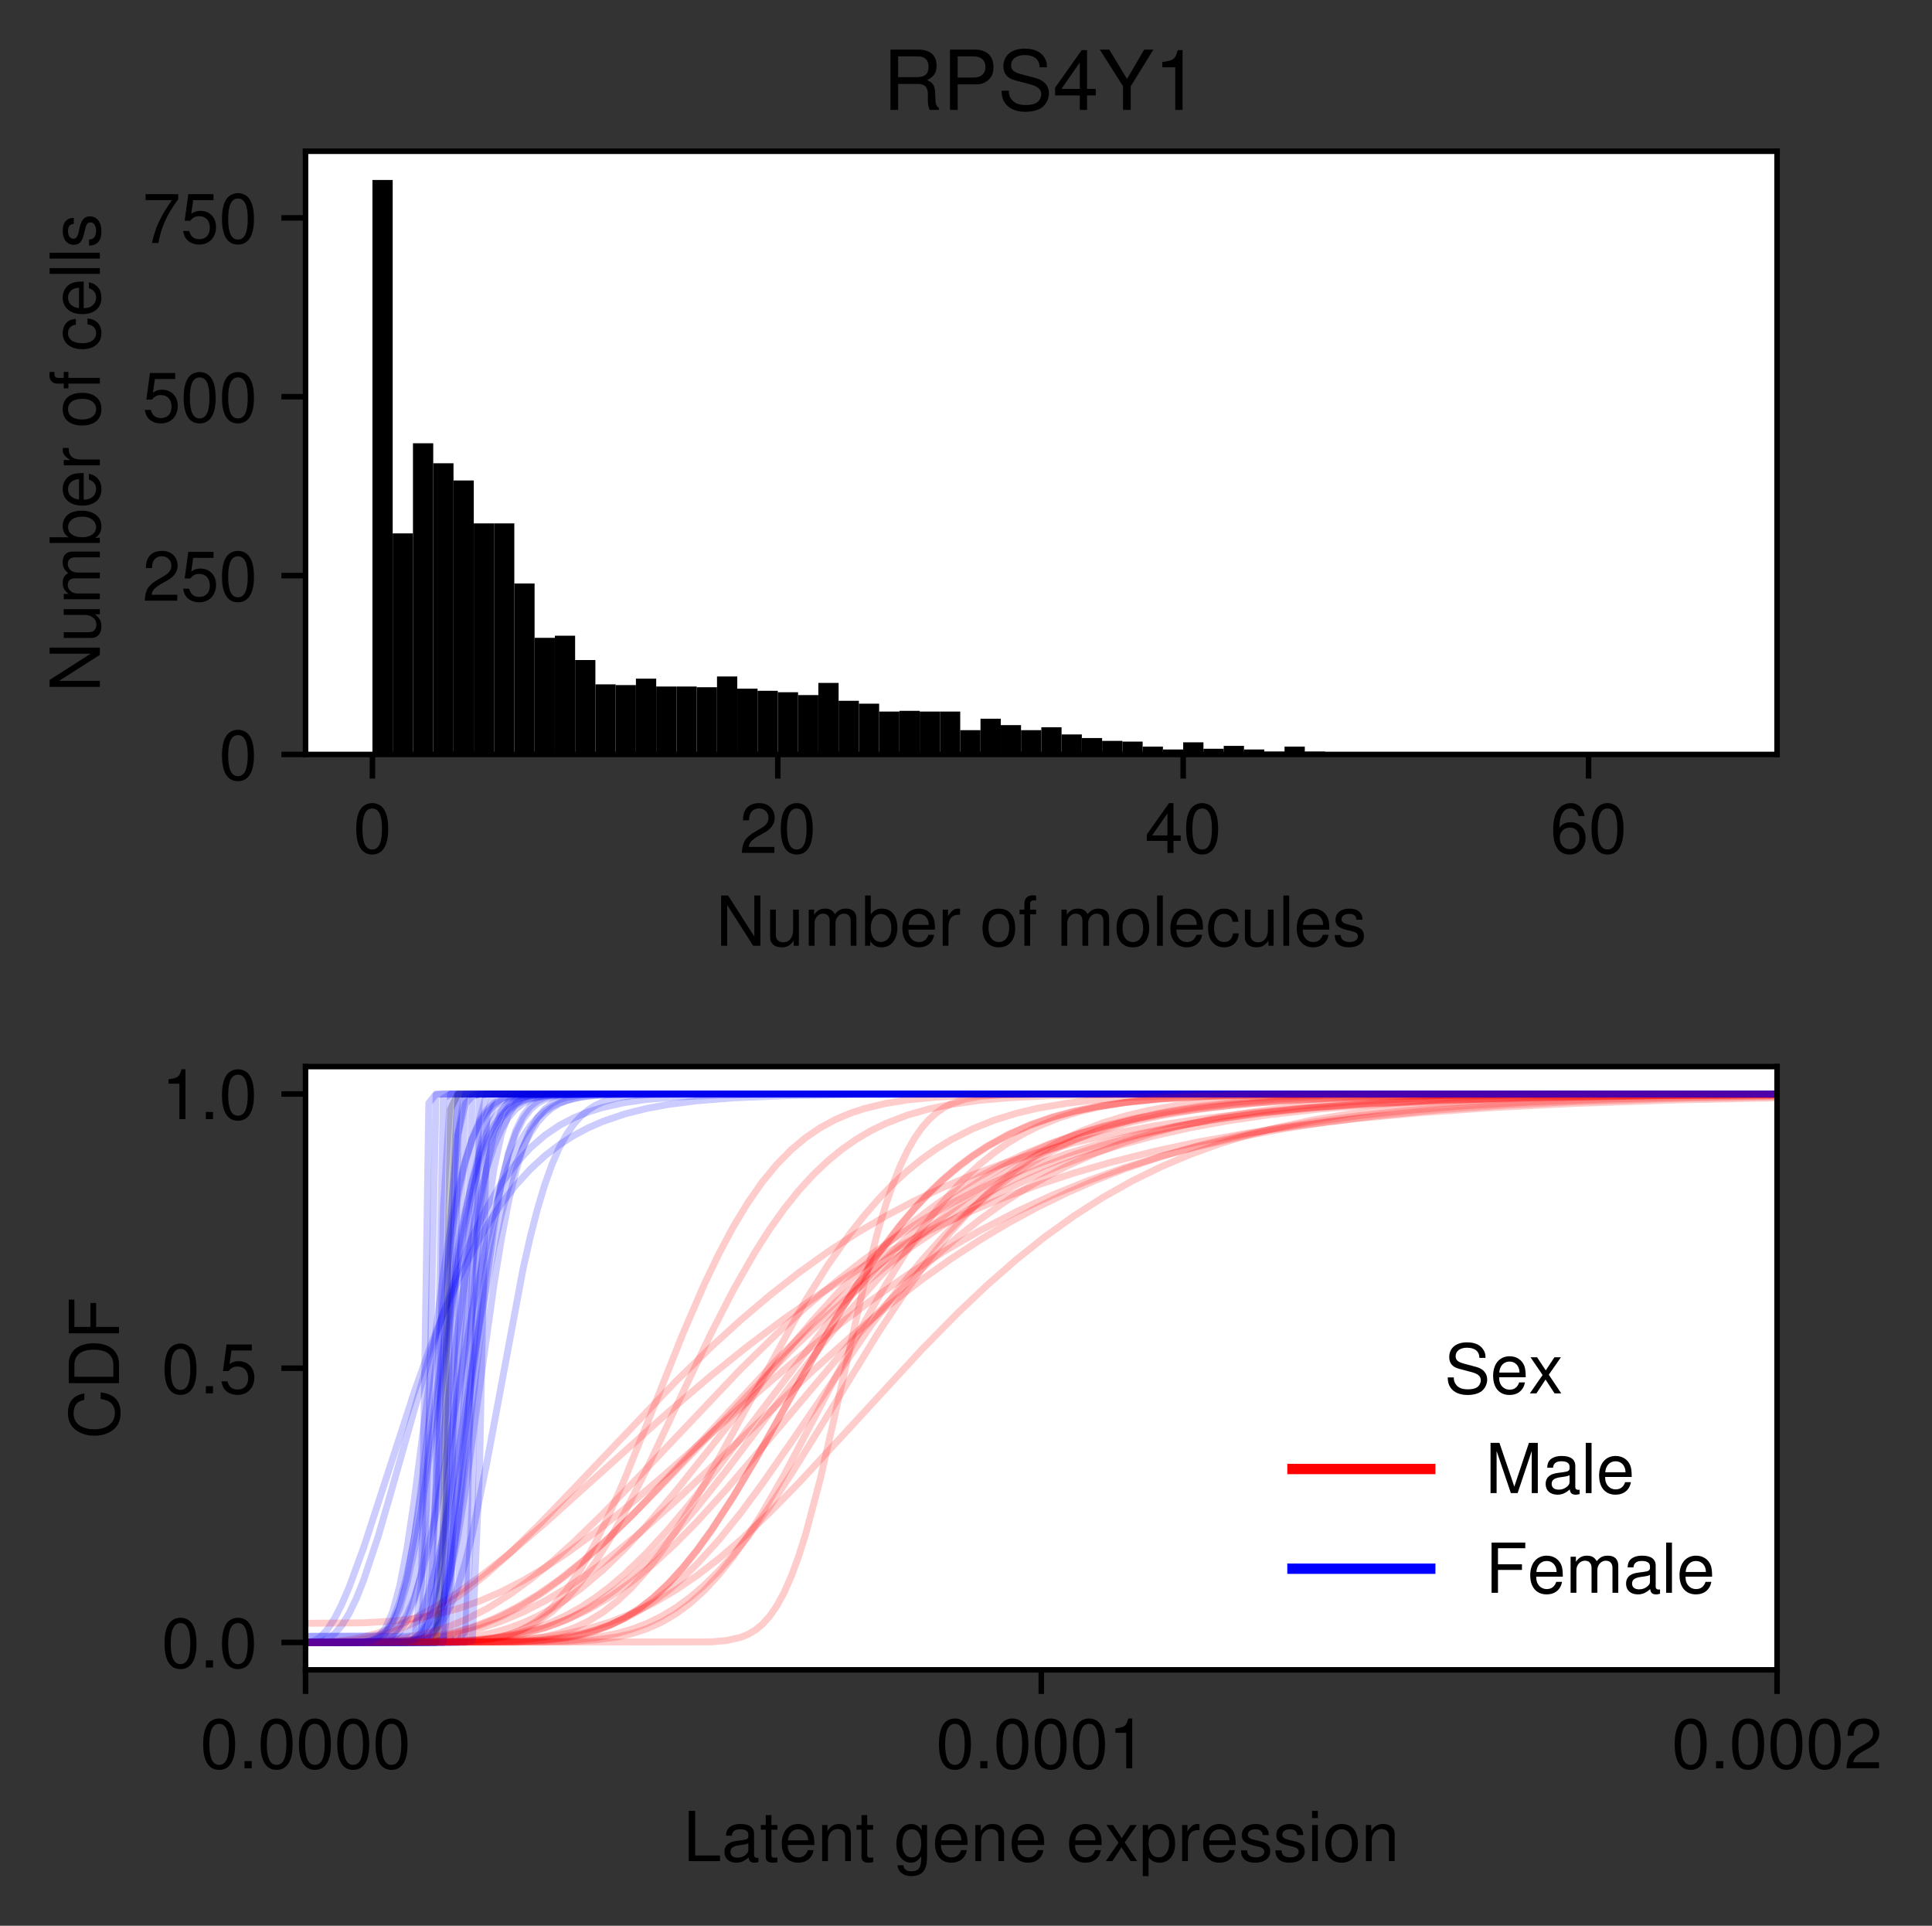 <?xml version="1.0" encoding="utf-8" standalone="no"?>
<!DOCTYPE svg PUBLIC "-//W3C//DTD SVG 1.1//EN"
  "http://www.w3.org/Graphics/SVG/1.1/DTD/svg11.dtd">
<!-- Created with matplotlib (https://matplotlib.org/) -->
<svg height="279.489pt" version="1.1" viewBox="0 0 280.424 279.489" width="280.424pt" xmlns="http://www.w3.org/2000/svg" xmlns:xlink="http://www.w3.org/1999/xlink">
 <rect x="0" y="0" width="280.424" height="279.489" fill="#333333" stroke="none"/>
 <defs>
  <style type="text/css">
*{stroke-linecap:butt;stroke-linejoin:round;}
  </style>
 </defs>
 <g id="figure_1">
  <g id="patch_1">
   <path d="M 0 279.489 
L 280.424 279.489 
L 280.424 0 
L 0 0 
z
" style="fill:none;"/>
  </g>
  <g id="axes_1">
   <g id="patch_2">
    <path d="M 44.348 109.499 
L 257.936 109.499 
L 257.936 21.949 
L 44.348 21.949 
z
" style="fill:#ffffff;"/>
   </g>
   <g id="patch_3">
    <path clip-path="url(#p7a8b828492)" d="M 54.057 109.499 
L 56.999 109.499 
L 56.999 26.118 
L 54.057 26.118 
z
"/>
   </g>
   <g id="patch_4">
    <path clip-path="url(#p7a8b828492)" d="M 56.999 109.499 
L 59.941 109.499 
L 59.941 77.413 
L 56.999 77.413 
z
"/>
   </g>
   <g id="patch_5">
    <path clip-path="url(#p7a8b828492)" d="M 59.941 109.499 
L 62.883 109.499 
L 62.883 64.33 
L 59.941 64.33 
z
"/>
   </g>
   <g id="patch_6">
    <path clip-path="url(#p7a8b828492)" d="M 62.883 109.499 
L 65.825 109.499 
L 65.825 67.237 
L 62.883 67.237 
z
"/>
   </g>
   <g id="patch_7">
    <path clip-path="url(#p7a8b828492)" d="M 65.825 109.499 
L 68.767 109.499 
L 68.767 69.729 
L 65.825 69.729 
z
"/>
   </g>
   <g id="patch_8">
    <path clip-path="url(#p7a8b828492)" d="M 68.767 109.499 
L 71.709 109.499 
L 71.709 75.959 
L 68.767 75.959 
z
"/>
   </g>
   <g id="patch_9">
    <path clip-path="url(#p7a8b828492)" d="M 71.709 109.499 
L 74.651 109.499 
L 74.651 75.959 
L 71.709 75.959 
z
"/>
   </g>
   <g id="patch_10">
    <path clip-path="url(#p7a8b828492)" d="M 74.651 109.499 
L 77.593 109.499 
L 77.593 84.682 
L 74.651 84.682 
z
"/>
   </g>
   <g id="patch_11">
    <path clip-path="url(#p7a8b828492)" d="M 77.593 109.499 
L 80.535 109.499 
L 80.535 92.573 
L 77.593 92.573 
z
"/>
   </g>
   <g id="patch_12">
    <path clip-path="url(#p7a8b828492)" d="M 80.535 109.499 
L 83.477 109.499 
L 83.477 92.262 
L 80.535 92.262 
z
"/>
   </g>
   <g id="patch_13">
    <path clip-path="url(#p7a8b828492)" d="M 83.477 109.499 
L 86.419 109.499 
L 86.419 95.792 
L 83.477 95.792 
z
"/>
   </g>
   <g id="patch_14">
    <path clip-path="url(#p7a8b828492)" d="M 86.419 109.499 
L 89.361 109.499 
L 89.361 99.323 
L 86.419 99.323 
z
"/>
   </g>
   <g id="patch_15">
    <path clip-path="url(#p7a8b828492)" d="M 89.361 109.499 
L 92.303 109.499 
L 92.303 99.427 
L 89.361 99.427 
z
"/>
   </g>
   <g id="patch_16">
    <path clip-path="url(#p7a8b828492)" d="M 92.303 109.499 
L 95.245 109.499 
L 95.245 98.492 
L 92.303 98.492 
z
"/>
   </g>
   <g id="patch_17">
    <path clip-path="url(#p7a8b828492)" d="M 95.245 109.499 
L 98.187 109.499 
L 98.187 99.634 
L 95.245 99.634 
z
"/>
   </g>
   <g id="patch_18">
    <path clip-path="url(#p7a8b828492)" d="M 98.187 109.499 
L 101.129 109.499 
L 101.129 99.634 
L 98.187 99.634 
z
"/>
   </g>
   <g id="patch_19">
    <path clip-path="url(#p7a8b828492)" d="M 101.129 109.499 
L 104.071 109.499 
L 104.071 99.738 
L 101.129 99.738 
z
"/>
   </g>
   <g id="patch_20">
    <path clip-path="url(#p7a8b828492)" d="M 104.071 109.499 
L 107.013 109.499 
L 107.013 98.181 
L 104.071 98.181 
z
"/>
   </g>
   <g id="patch_21">
    <path clip-path="url(#p7a8b828492)" d="M 107.013 109.499 
L 109.955 109.499 
L 109.955 99.946 
L 107.013 99.946 
z
"/>
   </g>
   <g id="patch_22">
    <path clip-path="url(#p7a8b828492)" d="M 109.955 109.499 
L 112.896 109.499 
L 112.896 100.257 
L 109.955 100.257 
z
"/>
   </g>
   <g id="patch_23">
    <path clip-path="url(#p7a8b828492)" d="M 112.896 109.499 
L 115.838 109.499 
L 115.838 100.465 
L 112.896 100.465 
z
"/>
   </g>
   <g id="patch_24">
    <path clip-path="url(#p7a8b828492)" d="M 115.838 109.499 
L 118.78 109.499 
L 118.78 100.88 
L 115.838 100.88 
z
"/>
   </g>
   <g id="patch_25">
    <path clip-path="url(#p7a8b828492)" d="M 118.78 109.499 
L 121.722 109.499 
L 121.722 99.115 
L 118.78 99.115 
z
"/>
   </g>
   <g id="patch_26">
    <path clip-path="url(#p7a8b828492)" d="M 121.722 109.499 
L 124.664 109.499 
L 124.664 101.711 
L 121.722 101.711 
z
"/>
   </g>
   <g id="patch_27">
    <path clip-path="url(#p7a8b828492)" d="M 124.664 109.499 
L 127.606 109.499 
L 127.606 102.126 
L 124.664 102.126 
z
"/>
   </g>
   <g id="patch_28">
    <path clip-path="url(#p7a8b828492)" d="M 127.606 109.499 
L 130.548 109.499 
L 130.548 103.269 
L 127.606 103.269 
z
"/>
   </g>
   <g id="patch_29">
    <path clip-path="url(#p7a8b828492)" d="M 130.548 109.499 
L 133.49 109.499 
L 133.49 103.165 
L 130.548 103.165 
z
"/>
   </g>
   <g id="patch_30">
    <path clip-path="url(#p7a8b828492)" d="M 133.49 109.499 
L 136.432 109.499 
L 136.432 103.269 
L 133.49 103.269 
z
"/>
   </g>
   <g id="patch_31">
    <path clip-path="url(#p7a8b828492)" d="M 136.432 109.499 
L 139.374 109.499 
L 139.374 103.269 
L 136.432 103.269 
z
"/>
   </g>
   <g id="patch_32">
    <path clip-path="url(#p7a8b828492)" d="M 139.374 109.499 
L 142.316 109.499 
L 142.316 105.968 
L 139.374 105.968 
z
"/>
   </g>
   <g id="patch_33">
    <path clip-path="url(#p7a8b828492)" d="M 142.316 109.499 
L 145.258 109.499 
L 145.258 104.307 
L 142.316 104.307 
z
"/>
   </g>
   <g id="patch_34">
    <path clip-path="url(#p7a8b828492)" d="M 145.258 109.499 
L 148.2 109.499 
L 148.2 105.241 
L 145.258 105.241 
z
"/>
   </g>
   <g id="patch_35">
    <path clip-path="url(#p7a8b828492)" d="M 148.2 109.499 
L 151.142 109.499 
L 151.142 105.968 
L 148.2 105.968 
z
"/>
   </g>
   <g id="patch_36">
    <path clip-path="url(#p7a8b828492)" d="M 151.142 109.499 
L 154.084 109.499 
L 154.084 105.553 
L 151.142 105.553 
z
"/>
   </g>
   <g id="patch_37">
    <path clip-path="url(#p7a8b828492)" d="M 154.084 109.499 
L 157.026 109.499 
L 157.026 106.591 
L 154.084 106.591 
z
"/>
   </g>
   <g id="patch_38">
    <path clip-path="url(#p7a8b828492)" d="M 157.026 109.499 
L 159.968 109.499 
L 159.968 107.111 
L 157.026 107.111 
z
"/>
   </g>
   <g id="patch_39">
    <path clip-path="url(#p7a8b828492)" d="M 159.968 109.499 
L 162.91 109.499 
L 162.91 107.526 
L 159.968 107.526 
z
"/>
   </g>
   <g id="patch_40">
    <path clip-path="url(#p7a8b828492)" d="M 162.91 109.499 
L 165.852 109.499 
L 165.852 107.63 
L 162.91 107.63 
z
"/>
   </g>
   <g id="patch_41">
    <path clip-path="url(#p7a8b828492)" d="M 165.852 109.499 
L 168.794 109.499 
L 168.794 108.357 
L 165.852 108.357 
z
"/>
   </g>
   <g id="patch_42">
    <path clip-path="url(#p7a8b828492)" d="M 168.794 109.499 
L 171.736 109.499 
L 171.736 108.772 
L 168.794 108.772 
z
"/>
   </g>
   <g id="patch_43">
    <path clip-path="url(#p7a8b828492)" d="M 171.736 109.499 
L 174.678 109.499 
L 174.678 107.734 
L 171.736 107.734 
z
"/>
   </g>
   <g id="patch_44">
    <path clip-path="url(#p7a8b828492)" d="M 174.678 109.499 
L 177.62 109.499 
L 177.62 108.668 
L 174.678 108.668 
z
"/>
   </g>
   <g id="patch_45">
    <path clip-path="url(#p7a8b828492)" d="M 177.62 109.499 
L 180.562 109.499 
L 180.562 108.253 
L 177.62 108.253 
z
"/>
   </g>
   <g id="patch_46">
    <path clip-path="url(#p7a8b828492)" d="M 180.562 109.499 
L 183.504 109.499 
L 183.504 108.772 
L 180.562 108.772 
z
"/>
   </g>
   <g id="patch_47">
    <path clip-path="url(#p7a8b828492)" d="M 183.504 109.499 
L 186.446 109.499 
L 186.446 109.083 
L 183.504 109.083 
z
"/>
   </g>
   <g id="patch_48">
    <path clip-path="url(#p7a8b828492)" d="M 186.446 109.499 
L 189.388 109.499 
L 189.388 108.357 
L 186.446 108.357 
z
"/>
   </g>
   <g id="patch_49">
    <path clip-path="url(#p7a8b828492)" d="M 189.388 109.499 
L 192.33 109.499 
L 192.33 109.083 
L 189.388 109.083 
z
"/>
   </g>
   <g id="patch_50">
    <path clip-path="url(#p7a8b828492)" d="M 192.33 109.499 
L 195.272 109.499 
L 195.272 109.291 
L 192.33 109.291 
z
"/>
   </g>
   <g id="patch_51">
    <path clip-path="url(#p7a8b828492)" d="M 195.272 109.499 
L 198.214 109.499 
L 198.214 109.395 
L 195.272 109.395 
z
"/>
   </g>
   <g id="patch_52">
    <path clip-path="url(#p7a8b828492)" d="M 198.214 109.499 
L 201.156 109.499 
L 201.156 109.187 
L 198.214 109.187 
z
"/>
   </g>
   <g id="patch_53">
    <path clip-path="url(#p7a8b828492)" d="M 201.156 109.499 
L 204.098 109.499 
L 204.098 109.395 
L 201.156 109.395 
z
"/>
   </g>
   <g id="patch_54">
    <path clip-path="url(#p7a8b828492)" d="M 204.098 109.499 
L 207.04 109.499 
L 207.04 109.395 
L 204.098 109.395 
z
"/>
   </g>
   <g id="patch_55">
    <path clip-path="url(#p7a8b828492)" d="M 207.04 109.499 
L 209.982 109.499 
L 209.982 109.291 
L 207.04 109.291 
z
"/>
   </g>
   <g id="patch_56">
    <path clip-path="url(#p7a8b828492)" d="M 209.982 109.499 
L 212.924 109.499 
L 212.924 109.395 
L 209.982 109.395 
z
"/>
   </g>
   <g id="patch_57">
    <path clip-path="url(#p7a8b828492)" d="M 212.924 109.499 
L 215.866 109.499 
L 215.866 109.395 
L 212.924 109.395 
z
"/>
   </g>
   <g id="patch_58">
    <path clip-path="url(#p7a8b828492)" d="M 215.866 109.499 
L 218.808 109.499 
L 218.808 109.395 
L 215.866 109.395 
z
"/>
   </g>
   <g id="patch_59">
    <path clip-path="url(#p7a8b828492)" d="M 218.808 109.499 
L 221.75 109.499 
L 221.75 109.291 
L 218.808 109.291 
z
"/>
   </g>
   <g id="patch_60">
    <path clip-path="url(#p7a8b828492)" d="M 221.75 109.499 
L 224.692 109.499 
L 224.692 109.499 
L 221.75 109.499 
z
"/>
   </g>
   <g id="patch_61">
    <path clip-path="url(#p7a8b828492)" d="M 224.692 109.499 
L 227.634 109.499 
L 227.634 109.499 
L 224.692 109.499 
z
"/>
   </g>
   <g id="patch_62">
    <path clip-path="url(#p7a8b828492)" d="M 227.634 109.499 
L 230.576 109.499 
L 230.576 109.499 
L 227.634 109.499 
z
"/>
   </g>
   <g id="patch_63">
    <path clip-path="url(#p7a8b828492)" d="M 230.576 109.499 
L 233.518 109.499 
L 233.518 109.499 
L 230.576 109.499 
z
"/>
   </g>
   <g id="patch_64">
    <path clip-path="url(#p7a8b828492)" d="M 233.518 109.499 
L 236.46 109.499 
L 236.46 109.499 
L 233.518 109.499 
z
"/>
   </g>
   <g id="patch_65">
    <path clip-path="url(#p7a8b828492)" d="M 236.46 109.499 
L 239.401 109.499 
L 239.401 109.499 
L 236.46 109.499 
z
"/>
   </g>
   <g id="patch_66">
    <path clip-path="url(#p7a8b828492)" d="M 239.401 109.499 
L 242.343 109.499 
L 242.343 109.499 
L 239.401 109.499 
z
"/>
   </g>
   <g id="patch_67">
    <path clip-path="url(#p7a8b828492)" d="M 242.343 109.499 
L 245.285 109.499 
L 245.285 109.499 
L 242.343 109.499 
z
"/>
   </g>
   <g id="patch_68">
    <path clip-path="url(#p7a8b828492)" d="M 245.285 109.499 
L 248.227 109.499 
L 248.227 109.395 
L 245.285 109.395 
z
"/>
   </g>
   <g id="matplotlib.axis_1">
    <g id="xtick_1">
     <g id="line2d_1">
      <defs>
       <path d="M 0 0 
L 0 3.5 
" id="mf299fe33fd" style="stroke:#000000;stroke-width:0.8;"/>
      </defs>
      <g>
       <use style="stroke:#000000;stroke-width:0.8;" x="54.057" xlink:href="#mf299fe33fd" y="109.499"/>
      </g>
     </g>
     <g id="text_1">
      <!-- 0 -->
      <defs>
       <path d="M 27.5 72.297 
C 20.906 72.297 14.906 69.297 11.203 64.406 
C 6.594 58 4.297 48.406 4.297 35 
C 4.297 10.594 12.297 -2.297 27.5 -2.297 
C 42.5 -2.297 50.703 10.594 50.703 34.406 
C 50.703 48.406 48.5 57.797 43.797 64.406 
C 40.094 69.406 34.203 72.297 27.5 72.297 
z
M 27.5 64.5 
C 37 64.5 41.703 54.797 41.703 35.203 
C 41.703 14.594 37.094 5 27.297 5 
C 18 5 13.297 15 13.297 34.906 
C 13.297 54.797 18 64.5 27.5 64.5 
z
" id="NimbusSans-Regular-48"/>
      </defs>
      <g transform="translate(51.277 123.789)scale(0.1 -0.1)">
       <use xlink:href="#NimbusSans-Regular-48"/>
      </g>
     </g>
    </g>
    <g id="xtick_2">
     <g id="line2d_2">
      <g>
       <use style="stroke:#000000;stroke-width:0.8;" x="112.896" xlink:href="#mf299fe33fd" y="109.499"/>
      </g>
     </g>
     <g id="text_2">
      <!-- 20 -->
      <defs>
       <path d="M 50.594 8.703 
L 13.297 8.703 
C 14.203 14.703 17.406 18.5 26.094 23.797 
L 36.094 29.406 
C 46 34.906 51.094 42.297 51.094 51.203 
C 51.094 57.203 48.703 62.797 44.5 66.703 
C 40.297 70.5 35.094 72.297 28.406 72.297 
C 19.406 72.297 12.703 69.094 8.797 62.906 
C 6.297 59.094 5.203 54.594 5 47.297 
L 13.797 47.297 
C 14.094 52.203 14.703 55.094 15.906 57.5 
C 18.203 61.906 22.797 64.594 28.094 64.594 
C 36.094 64.594 42.094 58.797 42.094 51 
C 42.094 45.203 38.797 40.203 32.5 36.594 
L 23.297 31.203 
C 8.5 22.703 4.203 15.906 3.406 0.094 
L 50.594 0.094 
z
" id="NimbusSans-Regular-50"/>
      </defs>
      <g transform="translate(107.337 123.789)scale(0.1 -0.1)">
       <use xlink:href="#NimbusSans-Regular-50"/>
       <use x="55.6" xlink:href="#NimbusSans-Regular-48"/>
      </g>
     </g>
    </g>
    <g id="xtick_3">
     <g id="line2d_3">
      <g>
       <use style="stroke:#000000;stroke-width:0.8;" x="171.736" xlink:href="#mf299fe33fd" y="109.499"/>
      </g>
     </g>
     <g id="text_3">
      <!-- 40 -->
      <defs>
       <path d="M 32.703 17.5 
L 32.703 0 
L 41.5 0 
L 41.5 17.5 
L 52 17.5 
L 52 25.406 
L 41.5 25.406 
L 41.5 72.297 
L 35 72.297 
L 2.797 26.797 
L 2.797 17.5 
z
M 32.703 25.406 
L 10.5 25.406 
L 32.703 57.297 
z
" id="NimbusSans-Regular-52"/>
      </defs>
      <g transform="translate(166.177 123.789)scale(0.1 -0.1)">
       <use xlink:href="#NimbusSans-Regular-52"/>
       <use x="55.6" xlink:href="#NimbusSans-Regular-48"/>
      </g>
     </g>
    </g>
    <g id="xtick_4">
     <g id="line2d_4">
      <g>
       <use style="stroke:#000000;stroke-width:0.8;" x="230.576" xlink:href="#mf299fe33fd" y="109.499"/>
      </g>
     </g>
     <g id="text_4">
      <!-- 60 -->
      <defs>
       <path d="M 49.797 53.5 
C 48.094 65.297 40.5 72.297 29.703 72.297 
C 21.906 72.297 14.906 68.5 10.703 62 
C 6.203 54.906 4.297 46.094 4.297 33 
C 4.297 20.797 6 13.094 10.297 6.703 
C 14.094 0.797 20.297 -2.297 28.094 -2.297 
C 41.594 -2.297 51.297 7.797 51.297 21.906 
C 51.297 35.203 42.297 44.594 29.594 44.594 
C 22.594 44.594 17.094 42 13.297 36.703 
C 13.406 54.594 19 64.5 29.094 64.5 
C 35.297 64.5 39.594 60.5 41 53.5 
z
M 28.5 36.797 
C 37 36.797 42.297 30.797 42.297 21.203 
C 42.297 12.094 36.297 5.5 28.203 5.5 
C 20 5.5 13.797 12.406 13.797 21.594 
C 13.797 30.594 19.797 36.797 28.5 36.797 
z
" id="NimbusSans-Regular-54"/>
      </defs>
      <g transform="translate(225.016 123.789)scale(0.1 -0.1)">
       <use xlink:href="#NimbusSans-Regular-54"/>
       <use x="55.6" xlink:href="#NimbusSans-Regular-48"/>
      </g>
     </g>
    </g>
    <g id="text_5">
     <!-- Number of molecules -->
     <defs>
      <path d="M 64.594 72.906 
L 55.797 72.906 
L 55.797 13.297 
L 17.703 72.906 
L 7.594 72.906 
L 7.594 0 
L 16.406 0 
L 16.406 59.094 
L 54.094 0 
L 64.594 0 
z
" id="NimbusSans-Regular-78"/>
      <path d="M 48.203 0 
L 48.203 52.406 
L 39.906 52.406 
L 39.906 22.703 
C 39.906 12 34.297 5 25.594 5 
C 19 5 14.797 9 14.797 15.297 
L 14.797 52.406 
L 6.5 52.406 
L 6.5 12 
C 6.5 3.297 13 -2.297 23.203 -2.297 
C 30.906 -2.297 35.797 0.406 40.703 7.297 
L 40.703 0 
z
" id="NimbusSans-Regular-117"/>
      <path d="M 7 52.406 
L 7 0 
L 15.406 0 
L 15.406 32.906 
C 15.406 40.5 20.906 46.594 27.703 46.594 
C 33.906 46.594 37.406 42.797 37.406 36.094 
L 37.406 0 
L 45.797 0 
L 45.797 32.906 
C 45.797 40.5 51.297 46.594 58.094 46.594 
C 64.203 46.594 67.797 42.703 67.797 36.094 
L 67.797 0 
L 76.203 0 
L 76.203 39.297 
C 76.203 48.703 70.797 53.906 61 53.906 
C 54 53.906 49.797 51.797 44.906 45.906 
C 41.797 51.5 37.594 53.906 30.797 53.906 
C 23.797 53.906 19.094 51.297 14.703 45 
L 14.703 52.406 
z
" id="NimbusSans-Regular-109"/>
      <path d="M 5.406 72.906 
L 5.406 0 
L 12.906 0 
L 12.906 6.703 
C 16.906 0.594 22.203 -2.297 29.5 -2.297 
C 43.297 -2.297 52.297 9 52.297 26.406 
C 52.297 43.406 43.797 53.906 29.906 53.906 
C 22.703 53.906 17.594 51.203 13.703 45.297 
L 13.703 72.906 
z
M 28.297 46.094 
C 37.594 46.094 43.594 38 43.594 25.5 
C 43.594 13.594 37.406 5.5 28.297 5.5 
C 19.406 5.5 13.703 13.5 13.703 25.797 
C 13.703 38.094 19.406 46.094 28.297 46.094 
z
" id="NimbusSans-Regular-98"/>
      <path d="M 51.297 23.406 
C 51.297 31.406 50.703 36.203 49.203 40.094 
C 45.797 48.703 37.797 53.906 28 53.906 
C 13.406 53.906 4 42.797 4 25.5 
C 4 8.203 13 -2.297 27.797 -2.297 
C 39.797 -2.297 48.094 4.5 50.203 15.906 
L 41.797 15.906 
C 39.5 9 34.797 5.406 28.094 5.406 
C 22.797 5.406 18.297 7.797 15.5 12.203 
C 13.5 15.203 12.797 18.203 12.703 23.406 
z
M 12.906 30.203 
C 13.594 39.906 19.5 46.203 27.906 46.203 
C 36.406 46.203 42.297 39.594 42.297 30.203 
z
" id="NimbusSans-Regular-101"/>
      <path d="M 6.906 52.406 
L 6.906 0 
L 15.297 0 
L 15.297 27.203 
C 15.406 39.797 20.594 45.406 32.094 45.094 
L 32.094 53.594 
C 30.703 53.797 29.906 53.906 28.906 53.906 
C 23.5 53.906 19.406 50.703 14.594 42.906 
L 14.594 52.406 
z
" id="NimbusSans-Regular-114"/>
      <path id="NimbusSans-Regular-32"/>
      <path d="M 27.203 53.906 
C 12.406 53.906 3.594 43.406 3.594 25.797 
C 3.594 8.094 12.406 -2.297 27.297 -2.297 
C 42.094 -2.297 51 8.203 51 25.406 
C 51 43.594 42.406 53.906 27.203 53.906 
z
M 27.297 46.203 
C 36.703 46.203 42.297 38.5 42.297 25.5 
C 42.297 13.094 36.5 5.406 27.297 5.406 
C 18 5.406 12.297 13.094 12.297 25.797 
C 12.297 38.5 18 46.203 27.297 46.203 
z
" id="NimbusSans-Regular-111"/>
      <path d="M 25.797 52.406 
L 17.094 52.406 
L 17.094 60.594 
C 17.094 64.094 19 65.906 22.906 65.906 
C 23.594 65.906 23.906 65.906 25.797 65.797 
L 25.797 72.703 
C 23.906 73.094 22.797 73.203 21.094 73.203 
C 13.406 73.203 8.797 68.797 8.797 61.297 
L 8.797 52.406 
L 1.797 52.406 
L 1.797 45.594 
L 8.797 45.594 
L 8.797 0 
L 17.094 0 
L 17.094 45.594 
L 25.797 45.594 
z
" id="NimbusSans-Regular-102"/>
      <path d="M 15.203 72.906 
L 6.797 72.906 
L 6.797 0 
L 15.203 0 
z
" id="NimbusSans-Regular-108"/>
      <path d="M 47.094 34.797 
C 46.703 39.906 45.594 43.203 43.594 46.094 
C 40 51 33.703 53.906 26.406 53.906 
C 12.203 53.906 3.094 42.703 3.094 25.297 
C 3.094 8.406 12.094 -2.297 26.297 -2.297 
C 38.797 -2.297 46.703 5.203 47.703 18 
L 39.297 18 
C 37.906 9.594 33.594 5.406 26.5 5.406 
C 17.297 5.406 11.797 12.906 11.797 25.297 
C 11.797 38.406 17.203 46.203 26.297 46.203 
C 33.297 46.203 37.703 42.094 38.703 34.797 
z
" id="NimbusSans-Regular-99"/>
      <path d="M 43.797 37.797 
C 43.703 48.094 36.906 53.906 24.797 53.906 
C 12.594 53.906 4.703 47.594 4.703 37.906 
C 4.703 29.703 8.906 25.797 21.297 22.797 
L 29.094 20.906 
C 34.906 19.5 37.203 17.406 37.203 13.703 
C 37.203 8.703 32.297 5.406 25 5.406 
C 20.5 5.406 16.703 6.703 14.594 8.906 
C 13.297 10.406 12.703 11.906 12.203 15.594 
L 3.406 15.594 
C 3.797 3.5 10.594 -2.297 24.297 -2.297 
C 37.5 -2.297 45.906 4.203 45.906 14.297 
C 45.906 22.094 41.5 26.406 31.094 28.906 
L 23.094 30.797 
C 16.297 32.406 13.406 34.594 13.406 38.297 
C 13.406 43.203 17.703 46.203 24.5 46.203 
C 31.203 46.203 34.797 43.297 35 37.797 
z
" id="NimbusSans-Regular-115"/>
     </defs>
     <g transform="translate(103.91 137.26)scale(0.1 -0.1)">
      <use xlink:href="#NimbusSans-Regular-78"/>
      <use x="72.2" xlink:href="#NimbusSans-Regular-117"/>
      <use x="127.8" xlink:href="#NimbusSans-Regular-109"/>
      <use x="211.1" xlink:href="#NimbusSans-Regular-98"/>
      <use x="266.7" xlink:href="#NimbusSans-Regular-101"/>
      <use x="322.3" xlink:href="#NimbusSans-Regular-114"/>
      <use x="355.6" xlink:href="#NimbusSans-Regular-32"/>
      <use x="383.4" xlink:href="#NimbusSans-Regular-111"/>
      <use x="439" xlink:href="#NimbusSans-Regular-102"/>
      <use x="466.8" xlink:href="#NimbusSans-Regular-32"/>
      <use x="494.6" xlink:href="#NimbusSans-Regular-109"/>
      <use x="577.9" xlink:href="#NimbusSans-Regular-111"/>
      <use x="633.5" xlink:href="#NimbusSans-Regular-108"/>
      <use x="655.7" xlink:href="#NimbusSans-Regular-101"/>
      <use x="711.3" xlink:href="#NimbusSans-Regular-99"/>
      <use x="761.3" xlink:href="#NimbusSans-Regular-117"/>
      <use x="816.9" xlink:href="#NimbusSans-Regular-108"/>
      <use x="839.1" xlink:href="#NimbusSans-Regular-101"/>
      <use x="894.7" xlink:href="#NimbusSans-Regular-115"/>
     </g>
    </g>
   </g>
   <g id="matplotlib.axis_2">
    <g id="ytick_1">
     <g id="line2d_5">
      <defs>
       <path d="M 0 0 
L -3.5 0 
" id="m18517effac" style="stroke:#000000;stroke-width:0.8;"/>
      </defs>
      <g>
       <use style="stroke:#000000;stroke-width:0.8;" x="44.348" xlink:href="#m18517effac" y="109.499"/>
      </g>
     </g>
     <g id="text_6">
      <!-- 0 -->
      <g transform="translate(31.789 113.144)scale(0.1 -0.1)">
       <use xlink:href="#NimbusSans-Regular-48"/>
      </g>
     </g>
    </g>
    <g id="ytick_2">
     <g id="line2d_6">
      <g>
       <use style="stroke:#000000;stroke-width:0.8;" x="44.348" xlink:href="#m18517effac" y="83.54"/>
      </g>
     </g>
     <g id="text_7">
      <!-- 250 -->
      <defs>
       <path d="M 47.594 70.906 
L 11 70.906 
L 5.703 32.297 
L 13.797 32.297 
C 17.906 37.203 21.297 38.906 26.906 38.906 
C 36.406 38.906 42.297 32.406 42.297 21.906 
C 42.297 11.703 36.406 5.5 26.797 5.5 
C 19.094 5.5 14.406 9.406 12.297 17.406 
L 3.5 17.406 
C 4.703 11.594 5.703 8.797 7.797 6.203 
C 11.797 0.797 19 -2.297 27 -2.297 
C 41.297 -2.297 51.297 8.094 51.297 23.094 
C 51.297 37.094 42 46.703 28.406 46.703 
C 23.406 46.703 19.406 45.406 15.297 42.406 
L 18.094 62.203 
L 47.594 62.203 
z
" id="NimbusSans-Regular-53"/>
      </defs>
      <g transform="translate(20.67 87.185)scale(0.1 -0.1)">
       <use xlink:href="#NimbusSans-Regular-50"/>
       <use x="55.6" xlink:href="#NimbusSans-Regular-53"/>
       <use x="111.2" xlink:href="#NimbusSans-Regular-48"/>
      </g>
     </g>
    </g>
    <g id="ytick_3">
     <g id="line2d_7">
      <g>
       <use style="stroke:#000000;stroke-width:0.8;" x="44.348" xlink:href="#m18517effac" y="57.58"/>
      </g>
     </g>
     <g id="text_8">
      <!-- 500 -->
      <g transform="translate(20.67 61.226)scale(0.1 -0.1)">
       <use xlink:href="#NimbusSans-Regular-53"/>
       <use x="55.6" xlink:href="#NimbusSans-Regular-48"/>
       <use x="111.2" xlink:href="#NimbusSans-Regular-48"/>
      </g>
     </g>
    </g>
    <g id="ytick_4">
     <g id="line2d_8">
      <g>
       <use style="stroke:#000000;stroke-width:0.8;" x="44.348" xlink:href="#m18517effac" y="31.621"/>
      </g>
     </g>
     <g id="text_9">
      <!-- 750 -->
      <defs>
       <path d="M 52 70.906 
L 4.594 70.906 
L 4.594 62.203 
L 42.906 62.203 
C 26 38.094 19.094 23.297 13.797 0 
L 23.203 0 
C 27.094 22.703 36 42.203 52 63.5 
z
" id="NimbusSans-Regular-55"/>
      </defs>
      <g transform="translate(20.67 35.266)scale(0.1 -0.1)">
       <use xlink:href="#NimbusSans-Regular-55"/>
       <use x="55.6" xlink:href="#NimbusSans-Regular-53"/>
       <use x="111.2" xlink:href="#NimbusSans-Regular-48"/>
      </g>
     </g>
    </g>
    <g id="text_10">
     <!-- Number of cells -->
     <g transform="translate(14.491 100.452)rotate(-90)scale(0.1 -0.1)">
      <use xlink:href="#NimbusSans-Regular-78"/>
      <use x="72.2" xlink:href="#NimbusSans-Regular-117"/>
      <use x="127.8" xlink:href="#NimbusSans-Regular-109"/>
      <use x="211.1" xlink:href="#NimbusSans-Regular-98"/>
      <use x="266.7" xlink:href="#NimbusSans-Regular-101"/>
      <use x="322.3" xlink:href="#NimbusSans-Regular-114"/>
      <use x="355.6" xlink:href="#NimbusSans-Regular-32"/>
      <use x="383.4" xlink:href="#NimbusSans-Regular-111"/>
      <use x="439" xlink:href="#NimbusSans-Regular-102"/>
      <use x="466.8" xlink:href="#NimbusSans-Regular-32"/>
      <use x="494.6" xlink:href="#NimbusSans-Regular-99"/>
      <use x="544.6" xlink:href="#NimbusSans-Regular-101"/>
      <use x="600.2" xlink:href="#NimbusSans-Regular-108"/>
      <use x="622.4" xlink:href="#NimbusSans-Regular-108"/>
      <use x="644.6" xlink:href="#NimbusSans-Regular-115"/>
     </g>
    </g>
   </g>
   <g id="patch_69">
    <path d="M 44.348 109.499 
L 44.348 21.949 
" style="fill:none;stroke:#000000;stroke-linecap:square;stroke-linejoin:miter;stroke-width:0.8;"/>
   </g>
   <g id="patch_70">
    <path d="M 257.936 109.499 
L 257.936 21.949 
" style="fill:none;stroke:#000000;stroke-linecap:square;stroke-linejoin:miter;stroke-width:0.8;"/>
   </g>
   <g id="patch_71">
    <path d="M 44.348 109.499 
L 257.936 109.499 
" style="fill:none;stroke:#000000;stroke-linecap:square;stroke-linejoin:miter;stroke-width:0.8;"/>
   </g>
   <g id="patch_72">
    <path d="M 44.348 21.949 
L 257.936 21.949 
" style="fill:none;stroke:#000000;stroke-linecap:square;stroke-linejoin:miter;stroke-width:0.8;"/>
   </g>
   <g id="text_11">
    <!-- RPS4Y1 -->
    <defs>
     <path d="M 18.594 31.406 
L 42.594 31.406 
C 50.906 31.406 54.594 27.406 54.594 18.406 
L 54.5 11.906 
C 54.5 7.406 55.297 3 56.594 0 
L 67.906 0 
L 67.906 2.297 
C 64.406 4.703 63.703 7.297 63.5 17 
C 63.406 29 61.5 32.594 53.594 36 
C 61.797 40.094 65.094 45 65.094 53.406 
C 65.094 66 57.297 72.906 42.906 72.906 
L 9.297 72.906 
L 9.297 0 
L 18.594 0 
z
M 18.594 39.594 
L 18.594 64.703 
L 41.094 64.703 
C 46.297 64.703 49.297 63.906 51.594 61.906 
C 54.094 59.797 55.406 56.5 55.406 52.203 
C 55.406 43.5 51 39.594 41.094 39.594 
z
" id="NimbusSans-Regular-82"/>
     <path d="M 18.406 30.906 
L 41.297 30.906 
C 47 30.906 51.5 32.594 55.406 36.094 
C 59.797 40.094 61.703 44.797 61.703 51.5 
C 61.703 65.203 53.594 72.906 39.203 72.906 
L 9.094 72.906 
L 9.094 0 
L 18.406 0 
z
M 18.406 39.094 
L 18.406 64.703 
L 37.797 64.703 
C 46.703 64.703 52 59.906 52 51.906 
C 52 43.906 46.703 39.094 37.797 39.094 
z
" id="NimbusSans-Regular-80"/>
     <path d="M 59.594 51.5 
C 59.594 56.5 59.297 57.906 57.703 61.297 
C 53.703 69.703 45.203 74.094 32.906 74.094 
C 16.906 74.094 7 65.906 7 52.703 
C 7 43.797 11.703 38.203 21.297 35.703 
L 39.406 30.906 
C 48.703 28.5 52.797 24.797 52.797 19.094 
C 52.797 15.203 50.703 11.203 47.594 9 
C 44.703 6.906 40.094 5.906 34.203 5.906 
C 26.203 5.906 20.906 7.797 17.406 12 
C 14.703 15.203 13.5 18.703 13.594 23.203 
L 4.797 23.203 
C 4.906 16.5 6.203 12.094 9.094 8.094 
C 14.094 1.203 22.5 -2.297 33.594 -2.297 
C 42.297 -2.297 49.406 -0.297 54.094 3.297 
C 59 7.203 62.094 13.703 62.094 20 
C 62.094 29 56.5 35.594 46.594 38.297 
L 28.297 43.203 
C 19.5 45.594 16.297 48.406 16.297 54 
C 16.297 61.406 22.797 66.297 32.594 66.297 
C 44.203 66.297 50.703 61.094 50.797 51.5 
z
" id="NimbusSans-Regular-83"/>
     <path d="M 38.703 28.594 
L 66.094 72.906 
L 55 72.906 
L 34.203 37.406 
L 12.797 72.906 
L 1.297 72.906 
L 29.406 28.594 
L 29.406 0 
L 38.703 0 
z
" id="NimbusSans-Regular-89"/>
     <path d="M 25.906 51.5 
L 25.906 0 
L 34.703 0 
L 34.703 72.297 
L 28.906 72.297 
C 25.797 61.203 23.797 59.703 10.203 57.906 
L 10.203 51.5 
z
" id="NimbusSans-Regular-49"/>
    </defs>
    <g transform="translate(128.132 15.949)scale(0.12 -0.12)">
     <use xlink:href="#NimbusSans-Regular-82"/>
     <use x="72.2" xlink:href="#NimbusSans-Regular-80"/>
     <use x="138.9" xlink:href="#NimbusSans-Regular-83"/>
     <use x="205.6" xlink:href="#NimbusSans-Regular-52"/>
     <use x="261.2" xlink:href="#NimbusSans-Regular-89"/>
     <use x="327.9" xlink:href="#NimbusSans-Regular-49"/>
    </g>
   </g>
  </g>
  <g id="axes_2">
   <g id="patch_73">
    <path d="M 44.348 242.349 
L 257.936 242.349 
L 257.936 154.799 
L 44.348 154.799 
z
" style="fill:#ffffff;"/>
   </g>
   <g id="matplotlib.axis_3">
    <g id="xtick_5">
     <g id="line2d_9">
      <g>
       <use style="stroke:#000000;stroke-width:0.8;" x="44.348" xlink:href="#mf299fe33fd" y="242.349"/>
      </g>
     </g>
     <g id="text_12">
      <!-- 0.0000 -->
      <defs>
       <path d="M 19.094 10.406 
L 8.703 10.406 
L 8.703 0 
L 19.094 0 
z
" id="NimbusSans-Regular-46"/>
      </defs>
      <g transform="translate(29.06 256.639)scale(0.1 -0.1)">
       <use xlink:href="#NimbusSans-Regular-48"/>
       <use x="55.6" xlink:href="#NimbusSans-Regular-46"/>
       <use x="83.4" xlink:href="#NimbusSans-Regular-48"/>
       <use x="139" xlink:href="#NimbusSans-Regular-48"/>
       <use x="194.6" xlink:href="#NimbusSans-Regular-48"/>
       <use x="250.2" xlink:href="#NimbusSans-Regular-48"/>
      </g>
     </g>
    </g>
    <g id="xtick_6">
     <g id="line2d_10">
      <g>
       <use style="stroke:#000000;stroke-width:0.8;" x="151.142" xlink:href="#mf299fe33fd" y="242.349"/>
      </g>
     </g>
     <g id="text_13">
      <!-- 0.0001 -->
      <g transform="translate(135.854 256.639)scale(0.1 -0.1)">
       <use xlink:href="#NimbusSans-Regular-48"/>
       <use x="55.6" xlink:href="#NimbusSans-Regular-46"/>
       <use x="83.4" xlink:href="#NimbusSans-Regular-48"/>
       <use x="139" xlink:href="#NimbusSans-Regular-48"/>
       <use x="194.6" xlink:href="#NimbusSans-Regular-48"/>
       <use x="250.2" xlink:href="#NimbusSans-Regular-49"/>
      </g>
     </g>
    </g>
    <g id="xtick_7">
     <g id="line2d_11">
      <g>
       <use style="stroke:#000000;stroke-width:0.8;" x="257.936" xlink:href="#mf299fe33fd" y="242.349"/>
      </g>
     </g>
     <g id="text_14">
      <!-- 0.0002 -->
      <g transform="translate(242.648 256.639)scale(0.1 -0.1)">
       <use xlink:href="#NimbusSans-Regular-48"/>
       <use x="55.6" xlink:href="#NimbusSans-Regular-46"/>
       <use x="83.4" xlink:href="#NimbusSans-Regular-48"/>
       <use x="139" xlink:href="#NimbusSans-Regular-48"/>
       <use x="194.6" xlink:href="#NimbusSans-Regular-48"/>
       <use x="250.2" xlink:href="#NimbusSans-Regular-50"/>
      </g>
     </g>
    </g>
    <g id="text_15">
     <!-- Latent gene expression -->
     <defs>
      <path d="M 17.297 72.906 
L 8 72.906 
L 8 0 
L 53.297 0 
L 53.297 8.203 
L 17.297 8.203 
z
" id="NimbusSans-Regular-76"/>
      <path d="M 53.5 4.906 
C 52.594 4.703 52.203 4.703 51.703 4.703 
C 48.797 4.703 47.203 6.203 47.203 8.797 
L 47.203 39.594 
C 47.203 48.906 40.406 53.906 27.5 53.906 
C 19.797 53.906 13.703 51.703 10.094 47.797 
C 7.703 45.094 6.703 42.094 6.5 36.906 
L 14.906 36.906 
C 15.594 43.297 19.406 46.203 27.203 46.203 
C 34.797 46.203 38.906 43.406 38.906 38.406 
L 38.906 36.203 
C 38.797 32.594 37 31.297 30.203 30.406 
C 18.406 28.906 16.594 28.5 13.406 27.203 
C 7.297 24.594 4.203 20 4.203 13.203 
C 4.203 3.703 10.797 -2.297 21.406 -2.297 
C 28 -2.297 33.297 0 39.203 5.406 
C 39.797 0 42.406 -2.297 47.797 -2.297 
C 49.594 -2.297 50.703 -2.094 53.5 -1.406 
z
M 38.906 16.5 
C 38.906 13.703 38.094 12 35.594 9.703 
C 32.203 6.594 28.094 5 23.203 5 
C 16.703 5 12.906 8.094 12.906 13.406 
C 12.906 18.906 16.5 21.703 25.5 23 
C 34.406 24.203 36.094 24.594 38.906 25.906 
z
" id="NimbusSans-Regular-97"/>
      <path d="M 25.406 52.406 
L 16.797 52.406 
L 16.797 66.797 
L 8.5 66.797 
L 8.5 52.406 
L 1.406 52.406 
L 1.406 45.594 
L 8.5 45.594 
L 8.5 6 
C 8.5 0.594 12.094 -2.297 18.594 -2.297 
C 20.797 -2.297 22.594 -2.094 25.406 -1.594 
L 25.406 5.406 
C 24.203 5.094 23.094 5 21.406 5 
C 17.797 5 16.797 6 16.797 9.703 
L 16.797 45.594 
L 25.406 45.594 
z
" id="NimbusSans-Regular-116"/>
      <path d="M 7 52.406 
L 7 0 
L 15.406 0 
L 15.406 28.906 
C 15.406 39.594 21 46.594 29.594 46.594 
C 36.203 46.594 40.406 42.594 40.406 36.297 
L 40.406 0 
L 48.703 0 
L 48.703 39.594 
C 48.703 48.297 42.203 53.906 32.094 53.906 
C 24.297 53.906 19.297 50.906 14.703 43.594 
L 14.703 52.406 
z
" id="NimbusSans-Regular-110"/>
      <path d="M 40.406 52.406 
L 40.406 44.797 
C 36.203 51.094 31.594 53.906 25 53.906 
C 12.297 53.906 3.5 42.094 3.5 25.297 
C 3.5 16.5 5.594 10.094 10.094 4.797 
C 14 0.203 19 -2.297 24.406 -2.297 
C 30.703 -2.297 35.203 0.5 39.594 7.094 
L 39.594 4.406 
C 39.594 -9.594 35.703 -14.797 25.297 -14.797 
C 18.203 -14.797 14.5 -12 13.703 -6 
L 5.203 -6 
C 6 -15.703 13.703 -21.797 25.094 -21.797 
C 32.797 -21.797 39.203 -19.297 42.594 -15.094 
C 46.594 -10.203 48.094 -3.703 48.094 8.594 
L 48.094 52.406 
z
M 25.797 46.203 
C 34.594 46.203 39.594 38.797 39.594 25.5 
C 39.594 12.797 34.5 5.406 25.797 5.406 
C 17.203 5.406 12.203 12.906 12.203 25.797 
C 12.203 38.594 17.203 46.203 25.797 46.203 
z
" id="NimbusSans-Regular-103"/>
      <path d="M 29.203 27.094 
L 46.797 52.406 
L 37.406 52.406 
L 24.797 33.406 
L 12.203 52.406 
L 2.703 52.406 
L 20.203 26.703 
L 1.703 0 
L 11.203 0 
L 24.5 20.094 
L 37.594 0 
L 47.297 0 
z
" id="NimbusSans-Regular-120"/>
      <path d="M 5.406 -21.797 
L 13.797 -21.797 
L 13.797 5.5 
C 18.203 0.094 23.094 -2.297 29.906 -2.297 
C 43.5 -2.297 52.297 8.594 52.297 25.297 
C 52.297 42.906 43.703 53.906 29.797 53.906 
C 22.703 53.906 17 50.703 13.094 44.5 
L 13.094 52.406 
L 5.406 52.406 
z
M 28.406 46.094 
C 37.594 46.094 43.594 38 43.594 25.5 
C 43.594 13.594 37.5 5.5 28.406 5.5 
C 19.5 5.5 13.797 13.5 13.797 25.797 
C 13.797 38.094 19.5 46.094 28.406 46.094 
z
" id="NimbusSans-Regular-112"/>
      <path d="M 15 52.406 
L 6.703 52.406 
L 6.703 0 
L 15 0 
z
M 15 72.906 
L 6.594 72.906 
L 6.594 62.406 
L 15 62.406 
z
" id="NimbusSans-Regular-105"/>
     </defs>
     <g transform="translate(99.172 270.11)scale(0.1 -0.1)">
      <use xlink:href="#NimbusSans-Regular-76"/>
      <use x="55.6" xlink:href="#NimbusSans-Regular-97"/>
      <use x="111.2" xlink:href="#NimbusSans-Regular-116"/>
      <use x="139" xlink:href="#NimbusSans-Regular-101"/>
      <use x="194.6" xlink:href="#NimbusSans-Regular-110"/>
      <use x="250.2" xlink:href="#NimbusSans-Regular-116"/>
      <use x="278" xlink:href="#NimbusSans-Regular-32"/>
      <use x="305.8" xlink:href="#NimbusSans-Regular-103"/>
      <use x="361.4" xlink:href="#NimbusSans-Regular-101"/>
      <use x="417" xlink:href="#NimbusSans-Regular-110"/>
      <use x="472.6" xlink:href="#NimbusSans-Regular-101"/>
      <use x="528.2" xlink:href="#NimbusSans-Regular-32"/>
      <use x="556" xlink:href="#NimbusSans-Regular-101"/>
      <use x="611.6" xlink:href="#NimbusSans-Regular-120"/>
      <use x="661.6" xlink:href="#NimbusSans-Regular-112"/>
      <use x="717.2" xlink:href="#NimbusSans-Regular-114"/>
      <use x="750.5" xlink:href="#NimbusSans-Regular-101"/>
      <use x="806.1" xlink:href="#NimbusSans-Regular-115"/>
      <use x="856.1" xlink:href="#NimbusSans-Regular-115"/>
      <use x="906.1" xlink:href="#NimbusSans-Regular-105"/>
      <use x="928.3" xlink:href="#NimbusSans-Regular-111"/>
      <use x="983.9" xlink:href="#NimbusSans-Regular-110"/>
     </g>
    </g>
   </g>
   <g id="matplotlib.axis_4">
    <g id="ytick_5">
     <g id="line2d_12">
      <g>
       <use style="stroke:#000000;stroke-width:0.8;" x="44.348" xlink:href="#m18517effac" y="238.369"/>
      </g>
     </g>
     <g id="text_16">
      <!-- 0.0 -->
      <g transform="translate(23.45 242.015)scale(0.1 -0.1)">
       <use xlink:href="#NimbusSans-Regular-48"/>
       <use x="55.6" xlink:href="#NimbusSans-Regular-46"/>
       <use x="83.4" xlink:href="#NimbusSans-Regular-48"/>
      </g>
     </g>
    </g>
    <g id="ytick_6">
     <g id="line2d_13">
      <g>
       <use style="stroke:#000000;stroke-width:0.8;" x="44.348" xlink:href="#m18517effac" y="198.574"/>
      </g>
     </g>
     <g id="text_17">
      <!-- 0.5 -->
      <g transform="translate(23.45 202.219)scale(0.1 -0.1)">
       <use xlink:href="#NimbusSans-Regular-48"/>
       <use x="55.6" xlink:href="#NimbusSans-Regular-46"/>
       <use x="83.4" xlink:href="#NimbusSans-Regular-53"/>
      </g>
     </g>
    </g>
    <g id="ytick_7">
     <g id="line2d_14">
      <g>
       <use style="stroke:#000000;stroke-width:0.8;" x="44.348" xlink:href="#m18517effac" y="158.778"/>
      </g>
     </g>
     <g id="text_18">
      <!-- 1.0 -->
      <g transform="translate(23.45 162.424)scale(0.1 -0.1)">
       <use xlink:href="#NimbusSans-Regular-49"/>
       <use x="55.6" xlink:href="#NimbusSans-Regular-46"/>
       <use x="83.4" xlink:href="#NimbusSans-Regular-48"/>
      </g>
     </g>
    </g>
    <g id="text_19">
     <!-- CDF -->
     <defs>
      <path d="M 66.203 50.297 
C 63.297 66.297 54.094 74.094 38.094 74.094 
C 28.297 74.094 20.406 71 15 65 
C 8.406 57.797 4.797 47.406 4.797 35.594 
C 4.797 23.594 8.5 13.297 15.297 6.203 
C 21 0.406 28.203 -2.297 37.703 -2.297 
C 55.5 -2.297 65.5 7.297 67.703 26.594 
L 58.094 26.594 
C 57.297 21.594 56.297 18.203 54.797 15.297 
C 51.797 9.297 45.594 5.906 37.797 5.906 
C 23.297 5.906 14.094 17.5 14.094 35.703 
C 14.094 54.406 22.797 65.906 37 65.906 
C 42.906 65.906 48.406 64.203 51.406 61.297 
C 54.094 58.797 55.594 55.797 56.703 50.297 
z
" id="NimbusSans-Regular-67"/>
      <path d="M 8.906 0 
L 37 0 
C 55.406 0 66.703 13.797 66.703 36.5 
C 66.703 59.094 55.5 72.906 37 72.906 
L 8.906 72.906 
z
M 18.203 8.203 
L 18.203 64.703 
L 35.406 64.703 
C 49.797 64.703 57.406 55 57.406 36.406 
C 57.406 17.906 49.797 8.203 35.406 8.203 
z
" id="NimbusSans-Regular-68"/>
      <path d="M 18.297 33.203 
L 53.094 33.203 
L 53.094 41.406 
L 18.297 41.406 
L 18.297 64.703 
L 57.906 64.703 
L 57.906 72.906 
L 9 72.906 
L 9 0 
L 18.297 0 
z
" id="NimbusSans-Regular-70"/>
     </defs>
     <g transform="translate(17.27 208.849)rotate(-90)scale(0.1 -0.1)">
      <use xlink:href="#NimbusSans-Regular-67"/>
      <use x="72.2" xlink:href="#NimbusSans-Regular-68"/>
      <use x="144.4" xlink:href="#NimbusSans-Regular-70"/>
     </g>
    </g>
   </g>
   <g id="line2d_15">
    <path clip-path="url(#p762f5dffc1)" d="M 44.348 238.369 
L 58.029 238.344 
L 59.081 238.241 
L 60.133 237.877 
L 61.186 236.865 
L 62.238 234.593 
L 63.29 230.378 
L 64.343 223.779 
L 65.395 214.908 
L 68.552 183.833 
L 69.604 175.57 
L 70.656 169.316 
L 71.709 164.982 
L 72.761 162.212 
L 73.813 160.569 
L 74.866 159.661 
L 75.918 159.191 
L 76.97 158.961 
L 79.075 158.81 
L 86.441 158.778 
L 281.424 158.778 
L 281.424 158.778 
" style="fill:none;stroke:#0000ff;stroke-linecap:square;stroke-opacity:0.2;"/>
   </g>
   <g id="line2d_16">
    <path clip-path="url(#p762f5dffc1)" d="M 44.348 238.369 
L 66.447 238.369 
L 67.499 236.687 
L 68.552 186.542 
L 69.604 159.024 
L 70.656 158.778 
L 281.424 158.778 
L 281.424 158.778 
" style="fill:none;stroke:#0000ff;stroke-linecap:square;stroke-opacity:0.2;"/>
   </g>
   <g id="line2d_17">
    <path clip-path="url(#p762f5dffc1)" d="M 44.348 238.31 
L 64.343 238.223 
L 69.604 237.947 
L 72.761 237.597 
L 75.918 237.039 
L 79.075 236.218 
L 82.232 235.086 
L 85.389 233.607 
L 88.546 231.758 
L 91.703 229.536 
L 94.86 226.954 
L 98.017 224.042 
L 101.174 220.84 
L 105.383 216.212 
L 110.645 210.049 
L 123.272 195.09 
L 127.482 190.462 
L 131.691 186.15 
L 135.9 182.203 
L 139.057 179.498 
L 142.214 177.016 
L 145.371 174.757 
L 148.528 172.715 
L 151.685 170.881 
L 154.842 169.245 
L 159.051 167.35 
L 163.261 165.75 
L 167.47 164.413 
L 171.679 163.305 
L 176.941 162.193 
L 182.202 161.333 
L 188.516 160.563 
L 195.882 159.937 
L 204.301 159.474 
L 214.824 159.138 
L 229.557 158.916 
L 254.812 158.803 
L 281.424 158.782 
L 281.424 158.782 
" style="fill:none;stroke:#ff0000;stroke-linecap:square;stroke-opacity:0.2;"/>
   </g>
   <g id="line2d_18">
    <path clip-path="url(#p762f5dffc1)" d="M 44.348 238.369 
L 45.401 238.227 
L 46.453 237.634 
L 47.505 236.519 
L 48.558 234.9 
L 49.61 232.833 
L 50.662 230.388 
L 52.767 224.66 
L 55.924 214.964 
L 60.133 202.033 
L 62.238 196.108 
L 64.343 190.708 
L 66.447 185.876 
L 68.552 181.618 
L 70.656 177.914 
L 72.761 174.725 
L 74.866 172.003 
L 76.97 169.699 
L 79.075 167.761 
L 81.18 166.141 
L 83.284 164.794 
L 85.389 163.679 
L 87.494 162.759 
L 90.651 161.68 
L 93.807 160.883 
L 96.964 160.298 
L 101.174 159.756 
L 106.435 159.337 
L 113.802 159.03 
L 124.325 158.857 
L 146.423 158.785 
L 281.424 158.778 
L 281.424 158.778 
" style="fill:none;stroke:#0000ff;stroke-linecap:square;stroke-opacity:0.2;"/>
   </g>
   <g id="line2d_19">
    <path clip-path="url(#p762f5dffc1)" d="M 44.348 238.369 
L 62.238 238.369 
L 63.29 237.095 
L 64.343 175.666 
L 65.395 158.789 
L 76.97 158.778 
L 281.424 158.778 
L 281.424 158.778 
" style="fill:none;stroke:#0000ff;stroke-linecap:square;stroke-opacity:0.2;"/>
   </g>
   <g id="line2d_20">
    <path clip-path="url(#p762f5dffc1)" d="M 44.348 238.369 
L 64.343 238.278 
L 68.552 238.056 
L 71.709 237.706 
L 74.866 237.119 
L 78.023 236.221 
L 80.127 235.416 
L 82.232 234.427 
L 84.337 233.242 
L 86.441 231.854 
L 88.546 230.262 
L 90.651 228.47 
L 93.807 225.424 
L 96.964 221.991 
L 100.121 218.238 
L 104.331 212.867 
L 120.115 192.131 
L 124.325 187.174 
L 127.482 183.742 
L 130.639 180.58 
L 133.796 177.697 
L 136.953 175.094 
L 140.11 172.768 
L 143.266 170.705 
L 146.423 168.892 
L 149.58 167.311 
L 152.737 165.941 
L 155.894 164.762 
L 160.104 163.454 
L 164.313 162.404 
L 168.522 161.569 
L 173.784 160.771 
L 179.045 160.187 
L 185.359 159.696 
L 193.778 159.287 
L 204.301 159.014 
L 220.086 158.849 
L 252.708 158.783 
L 281.424 158.779 
L 281.424 158.779 
" style="fill:none;stroke:#ff0000;stroke-linecap:square;stroke-opacity:0.2;"/>
   </g>
   <g id="line2d_21">
    <path clip-path="url(#p762f5dffc1)" d="M 44.348 238.369 
L 59.081 238.335 
L 60.133 238.23 
L 61.186 237.911 
L 62.238 237.116 
L 63.29 235.444 
L 64.343 232.427 
L 65.395 227.682 
L 66.447 221.09 
L 67.499 212.905 
L 70.656 185.6 
L 71.709 178.012 
L 72.761 171.908 
L 73.813 167.319 
L 74.866 164.081 
L 75.918 161.925 
L 76.97 160.566 
L 78.023 159.753 
L 79.075 159.289 
L 80.127 159.036 
L 82.232 158.837 
L 87.494 158.779 
L 281.424 158.778 
L 281.424 158.778 
" style="fill:none;stroke:#0000ff;stroke-linecap:square;stroke-opacity:0.2;"/>
   </g>
   <g id="line2d_22">
    <path clip-path="url(#p762f5dffc1)" d="M 44.348 238.369 
L 65.395 238.369 
L 66.447 237.616 
L 67.499 192.465 
L 68.552 159.091 
L 69.604 158.778 
L 281.424 158.778 
L 281.424 158.778 
" style="fill:none;stroke:#0000ff;stroke-linecap:square;stroke-opacity:0.2;"/>
   </g>
   <g id="line2d_23">
    <path clip-path="url(#p762f5dffc1)" d="M 44.348 238.369 
L 61.186 238.266 
L 65.395 238.005 
L 68.552 237.601 
L 71.709 236.937 
L 73.813 236.315 
L 75.918 235.529 
L 78.023 234.565 
L 80.127 233.413 
L 82.232 232.068 
L 84.337 230.531 
L 87.494 227.874 
L 90.651 224.826 
L 93.807 221.438 
L 98.017 216.505 
L 103.278 209.915 
L 113.802 196.586 
L 118.011 191.596 
L 122.22 186.953 
L 126.429 182.718 
L 129.586 179.828 
L 132.743 177.189 
L 135.9 174.8 
L 139.057 172.654 
L 142.214 170.74 
L 145.371 169.045 
L 148.528 167.553 
L 152.737 165.85 
L 156.947 164.44 
L 161.156 163.281 
L 165.365 162.338 
L 170.627 161.411 
L 175.888 160.709 
L 182.202 160.095 
L 189.569 159.61 
L 199.039 159.23 
L 211.667 158.973 
L 231.661 158.827 
L 279.016 158.78 
L 281.424 158.779 
L 281.424 158.779 
" style="fill:none;stroke:#ff0000;stroke-linecap:square;stroke-opacity:0.2;"/>
   </g>
   <g id="line2d_24">
    <path clip-path="url(#p762f5dffc1)" d="M 44.348 238.369 
L 64.343 238.369 
L 65.395 237.869 
L 66.447 193.718 
L 67.499 159.038 
L 68.552 158.778 
L 281.424 158.778 
L 281.424 158.778 
" style="fill:none;stroke:#0000ff;stroke-linecap:square;stroke-opacity:0.2;"/>
   </g>
   <g id="line2d_25">
    <path clip-path="url(#p762f5dffc1)" d="M 44.348 238.369 
L 65.395 238.275 
L 69.604 238.054 
L 72.761 237.711 
L 75.918 237.141 
L 79.075 236.27 
L 81.18 235.491 
L 83.284 234.534 
L 85.389 233.387 
L 87.494 232.043 
L 89.598 230.499 
L 91.703 228.757 
L 94.86 225.791 
L 98.017 222.439 
L 101.174 218.761 
L 105.383 213.478 
L 112.749 203.725 
L 119.063 195.484 
L 123.272 190.318 
L 127.482 185.539 
L 130.639 182.25 
L 133.796 179.231 
L 136.953 176.489 
L 140.11 174.024 
L 143.266 171.826 
L 146.423 169.883 
L 149.58 168.18 
L 152.737 166.698 
L 155.894 165.417 
L 160.104 163.987 
L 164.313 162.833 
L 168.522 161.911 
L 173.784 161.026 
L 179.045 160.374 
L 185.359 159.823 
L 192.726 159.405 
L 202.196 159.096 
L 215.877 158.892 
L 240.08 158.795 
L 281.424 158.779 
L 281.424 158.779 
" style="fill:none;stroke:#ff0000;stroke-linecap:square;stroke-opacity:0.2;"/>
   </g>
   <g id="line2d_26">
    <path clip-path="url(#p762f5dffc1)" d="M 44.348 238.369 
L 52.767 238.315 
L 53.819 238.167 
L 54.872 237.767 
L 55.924 236.882 
L 56.976 235.221 
L 58.029 232.497 
L 59.081 228.52 
L 60.133 223.261 
L 61.186 216.885 
L 66.447 181.417 
L 67.499 176.034 
L 68.552 171.597 
L 69.604 168.071 
L 70.656 165.36 
L 71.709 163.338 
L 72.761 161.871 
L 73.813 160.835 
L 74.866 160.12 
L 75.918 159.639 
L 78.023 159.115 
L 80.127 158.902 
L 84.337 158.793 
L 105.383 158.778 
L 281.424 158.778 
L 281.424 158.778 
" style="fill:none;stroke:#0000ff;stroke-linecap:square;stroke-opacity:0.2;"/>
   </g>
   <g id="line2d_27">
    <path clip-path="url(#p762f5dffc1)" d="M 44.348 238.369 
L 47.505 238.301 
L 50.662 237.974 
L 52.767 237.567 
L 54.872 236.997 
L 56.976 236.265 
L 60.133 234.871 
L 63.29 233.15 
L 66.447 231.14 
L 69.604 228.884 
L 73.813 225.569 
L 79.075 221.076 
L 87.494 213.488 
L 96.964 204.979 
L 103.278 199.588 
L 108.54 195.359 
L 113.802 191.408 
L 119.063 187.754 
L 124.325 184.406 
L 129.586 181.36 
L 134.848 178.61 
L 140.11 176.14 
L 145.371 173.934 
L 150.633 171.974 
L 155.894 170.238 
L 161.156 168.709 
L 167.47 167.116 
L 173.784 165.76 
L 181.15 164.435 
L 188.516 163.346 
L 196.935 162.343 
L 206.406 161.464 
L 216.929 160.73 
L 228.504 160.144 
L 243.237 159.64 
L 261.126 159.266 
L 281.424 159.031 
L 281.424 159.031 
" style="fill:none;stroke:#ff0000;stroke-linecap:square;stroke-opacity:0.2;"/>
   </g>
   <g id="line2d_28">
    <path clip-path="url(#p762f5dffc1)" d="M 44.348 238.369 
L 46.453 238.238 
L 47.505 237.863 
L 48.558 237.108 
L 49.61 235.895 
L 50.662 234.191 
L 51.715 232.005 
L 52.767 229.377 
L 54.872 223.048 
L 56.976 215.787 
L 62.238 197.159 
L 64.343 190.517 
L 66.447 184.635 
L 68.552 179.567 
L 70.656 175.297 
L 72.761 171.769 
L 74.866 168.899 
L 76.97 166.597 
L 79.075 164.773 
L 81.18 163.343 
L 83.284 162.232 
L 85.389 161.377 
L 87.494 160.723 
L 90.651 160.026 
L 93.807 159.571 
L 98.017 159.206 
L 104.331 158.943 
L 113.802 158.816 
L 140.11 158.779 
L 281.424 158.778 
L 281.424 158.778 
" style="fill:none;stroke:#0000ff;stroke-linecap:square;stroke-opacity:0.2;"/>
   </g>
   <g id="line2d_29">
    <path clip-path="url(#p762f5dffc1)" d="M 44.348 238.369 
L 74.866 238.282 
L 79.075 238.057 
L 82.232 237.673 
L 84.337 237.254 
L 86.441 236.661 
L 88.546 235.854 
L 90.651 234.797 
L 92.755 233.457 
L 94.86 231.809 
L 96.964 229.839 
L 99.069 227.544 
L 101.174 224.933 
L 103.278 222.029 
L 106.435 217.194 
L 109.592 211.918 
L 115.906 200.755 
L 121.168 191.673 
L 124.325 186.63 
L 127.482 182.017 
L 130.639 177.894 
L 132.743 175.432 
L 134.848 173.201 
L 136.953 171.197 
L 139.057 169.411 
L 141.162 167.831 
L 143.266 166.446 
L 146.423 164.696 
L 149.58 163.295 
L 152.737 162.188 
L 155.894 161.327 
L 159.051 160.664 
L 163.261 160.022 
L 168.522 159.501 
L 174.836 159.144 
L 183.255 158.919 
L 197.987 158.802 
L 246.394 158.778 
L 281.424 158.778 
L 281.424 158.778 
" style="fill:none;stroke:#ff0000;stroke-linecap:square;stroke-opacity:0.2;"/>
   </g>
   <g id="line2d_30">
    <path clip-path="url(#p762f5dffc1)" d="M 44.348 238.369 
L 60.133 238.347 
L 61.186 238.245 
L 62.238 237.851 
L 63.29 236.679 
L 64.343 233.932 
L 65.395 228.73 
L 66.447 220.604 
L 67.499 209.947 
L 69.604 186.51 
L 70.656 176.773 
L 71.709 169.498 
L 72.761 164.648 
L 73.813 161.74 
L 74.866 160.159 
L 75.918 159.375 
L 76.97 159.018 
L 79.075 158.81 
L 85.389 158.778 
L 281.424 158.778 
L 281.424 158.778 
" style="fill:none;stroke:#0000ff;stroke-linecap:square;stroke-opacity:0.2;"/>
   </g>
   <g id="line2d_31">
    <path clip-path="url(#p762f5dffc1)" d="M 44.348 238.369 
L 54.872 238.293 
L 59.081 238.05 
L 62.238 237.666 
L 65.395 237.044 
L 68.552 236.138 
L 71.709 234.913 
L 74.866 233.354 
L 78.023 231.461 
L 81.18 229.248 
L 84.337 226.744 
L 87.494 223.983 
L 91.703 219.979 
L 96.964 214.609 
L 114.854 195.929 
L 120.115 190.93 
L 124.325 187.218 
L 128.534 183.786 
L 132.743 180.647 
L 136.953 177.803 
L 141.162 175.247 
L 145.371 172.969 
L 149.58 170.953 
L 153.79 169.181 
L 157.999 167.631 
L 162.208 166.285 
L 167.47 164.857 
L 172.731 163.676 
L 177.993 162.705 
L 184.307 161.773 
L 191.673 160.945 
L 200.092 160.261 
L 209.563 159.736 
L 221.138 159.332 
L 235.871 159.049 
L 257.969 158.867 
L 281.424 158.805 
L 281.424 158.805 
" style="fill:none;stroke:#ff0000;stroke-linecap:square;stroke-opacity:0.2;"/>
   </g>
   <g id="line2d_32">
    <path clip-path="url(#p762f5dffc1)" d="M 44.348 238.369 
L 59.081 238.275 
L 60.133 238.085 
L 61.186 237.633 
L 62.238 236.703 
L 63.29 235.019 
L 64.343 232.297 
L 65.395 228.324 
L 66.447 223.034 
L 67.499 216.552 
L 69.604 201.384 
L 71.709 186.339 
L 72.761 179.866 
L 73.813 174.394 
L 74.866 169.978 
L 75.918 166.565 
L 76.97 164.033 
L 78.023 162.223 
L 79.075 160.974 
L 80.127 160.142 
L 81.18 159.603 
L 82.232 159.266 
L 84.337 158.937 
L 87.494 158.803 
L 99.069 158.778 
L 281.424 158.778 
L 281.424 158.778 
" style="fill:none;stroke:#0000ff;stroke-linecap:square;stroke-opacity:0.2;"/>
   </g>
   <g id="line2d_33">
    <path clip-path="url(#p762f5dffc1)" d="M 44.348 238.369 
L 55.924 238.277 
L 60.133 238.035 
L 63.29 237.679 
L 66.447 237.125 
L 69.604 236.336 
L 72.761 235.286 
L 75.918 233.96 
L 79.075 232.357 
L 82.232 230.484 
L 85.389 228.358 
L 88.546 226.002 
L 92.755 222.557 
L 98.017 217.873 
L 104.331 211.912 
L 118.011 198.897 
L 123.272 194.194 
L 128.534 189.784 
L 133.796 185.714 
L 138.005 182.721 
L 142.214 179.968 
L 146.423 177.454 
L 150.633 175.175 
L 154.842 173.121 
L 159.051 171.28 
L 163.261 169.639 
L 168.522 167.848 
L 173.784 166.317 
L 179.045 165.017 
L 184.307 163.92 
L 190.621 162.835 
L 196.935 161.962 
L 204.301 161.164 
L 212.72 160.481 
L 222.19 159.933 
L 233.766 159.489 
L 248.498 159.155 
L 269.545 158.926 
L 281.424 158.865 
L 281.424 158.865 
" style="fill:none;stroke:#ff0000;stroke-linecap:square;stroke-opacity:0.2;"/>
   </g>
   <g id="line2d_34">
    <path clip-path="url(#p762f5dffc1)" d="M 44.348 238.369 
L 79.075 238.264 
L 83.284 238.038 
L 86.441 237.679 
L 89.598 237.062 
L 91.703 236.458 
L 93.807 235.662 
L 95.912 234.647 
L 98.017 233.387 
L 100.121 231.864 
L 102.226 230.065 
L 104.331 227.988 
L 106.435 225.637 
L 108.54 223.029 
L 111.697 218.683 
L 114.854 213.915 
L 119.063 207.135 
L 127.482 193.407 
L 131.691 187.069 
L 134.848 182.729 
L 138.005 178.805 
L 141.162 175.323 
L 144.319 172.288 
L 147.476 169.687 
L 150.633 167.491 
L 153.79 165.665 
L 156.947 164.167 
L 160.104 162.954 
L 163.261 161.985 
L 166.418 161.218 
L 170.627 160.451 
L 174.836 159.908 
L 180.098 159.457 
L 186.412 159.137 
L 195.882 158.909 
L 211.667 158.8 
L 266.388 158.778 
L 281.424 158.778 
L 281.424 158.778 
" style="fill:none;stroke:#ff0000;stroke-linecap:square;stroke-opacity:0.2;"/>
   </g>
   <g id="line2d_35">
    <path clip-path="url(#p762f5dffc1)" d="M 44.348 238.369 
L 67.499 238.28 
L 68.552 217.974 
L 69.604 162.492 
L 70.656 158.781 
L 108.54 158.778 
L 281.424 158.778 
L 281.424 158.778 
" style="fill:none;stroke:#0000ff;stroke-linecap:square;stroke-opacity:0.2;"/>
   </g>
   <g id="line2d_36">
    <path clip-path="url(#p762f5dffc1)" d="M 44.348 238.369 
L 53.819 238.295 
L 54.872 238.152 
L 55.924 237.828 
L 56.976 237.197 
L 58.029 236.1 
L 59.081 234.376 
L 60.133 231.892 
L 61.186 228.572 
L 62.238 224.415 
L 63.29 219.505 
L 65.395 208.095 
L 68.552 190.297 
L 70.656 180.195 
L 71.709 175.998 
L 72.761 172.407 
L 73.813 169.401 
L 74.866 166.939 
L 75.918 164.961 
L 76.97 163.4 
L 78.023 162.19 
L 79.075 161.266 
L 80.127 160.571 
L 81.18 160.056 
L 83.284 159.408 
L 85.389 159.076 
L 88.546 158.869 
L 94.86 158.785 
L 143.266 158.778 
L 281.424 158.778 
L 281.424 158.778 
" style="fill:none;stroke:#0000ff;stroke-linecap:square;stroke-opacity:0.2;"/>
   </g>
   <g id="line2d_37">
    <path clip-path="url(#p762f5dffc1)" d="M 44.348 238.369 
L 61.186 238.36 
L 62.238 208.016 
L 63.29 158.9 
L 64.343 158.778 
L 281.424 158.778 
L 281.424 158.778 
" style="fill:none;stroke:#0000ff;stroke-linecap:square;stroke-opacity:0.2;"/>
   </g>
   <g id="line2d_38">
    <path clip-path="url(#p762f5dffc1)" d="M 44.348 238.369 
L 55.924 238.273 
L 60.133 237.997 
L 63.29 237.574 
L 66.447 236.898 
L 69.604 235.921 
L 72.761 234.61 
L 75.918 232.948 
L 79.075 230.939 
L 82.232 228.598 
L 85.389 225.958 
L 88.546 223.058 
L 92.755 218.869 
L 98.017 213.282 
L 112.749 197.352 
L 118.011 192.09 
L 122.22 188.17 
L 126.429 184.544 
L 130.639 181.226 
L 134.848 178.224 
L 139.057 175.532 
L 143.266 173.139 
L 147.476 171.029 
L 151.685 169.181 
L 155.894 167.574 
L 160.104 166.186 
L 165.365 164.722 
L 170.627 163.521 
L 175.888 162.543 
L 182.202 161.613 
L 188.516 160.899 
L 195.882 160.279 
L 205.353 159.729 
L 216.929 159.314 
L 231.661 159.031 
L 253.76 158.857 
L 281.424 158.796 
L 281.424 158.796 
" style="fill:none;stroke:#ff0000;stroke-linecap:square;stroke-opacity:0.2;"/>
   </g>
   <g id="line2d_39">
    <path clip-path="url(#p762f5dffc1)" d="M 44.348 238.369 
L 103.278 238.287 
L 105.383 238.106 
L 107.488 237.64 
L 108.54 237.216 
L 109.592 236.604 
L 110.645 235.747 
L 111.697 234.589 
L 112.749 233.072 
L 113.802 231.143 
L 114.854 228.763 
L 115.906 225.911 
L 116.958 222.587 
L 119.063 214.651 
L 121.168 205.457 
L 125.377 186.554 
L 127.482 178.448 
L 128.534 174.97 
L 129.586 171.912 
L 130.639 169.275 
L 131.691 167.044 
L 132.743 165.193 
L 133.796 163.684 
L 134.848 162.476 
L 135.9 161.526 
L 136.953 160.791 
L 138.005 160.232 
L 140.11 159.506 
L 142.214 159.123 
L 145.371 158.88 
L 150.633 158.789 
L 181.15 158.778 
L 281.424 158.778 
L 281.424 158.778 
" style="fill:none;stroke:#ff0000;stroke-linecap:square;stroke-opacity:0.2;"/>
   </g>
   <g id="line2d_40">
    <path clip-path="url(#p762f5dffc1)" d="M 44.348 238.369 
L 54.872 238.308 
L 55.924 238.151 
L 56.976 237.737 
L 58.029 236.829 
L 59.081 235.116 
L 60.133 232.287 
L 61.186 228.126 
L 62.238 222.59 
L 63.29 215.855 
L 67.499 185.393 
L 68.552 179.069 
L 69.604 173.775 
L 70.656 169.536 
L 71.709 166.276 
L 72.761 163.863 
L 73.813 162.137 
L 74.866 160.943 
L 75.918 160.14 
L 76.97 159.616 
L 78.023 159.283 
L 80.127 158.951 
L 83.284 158.808 
L 93.807 158.778 
L 281.424 158.778 
L 281.424 158.778 
" style="fill:none;stroke:#0000ff;stroke-linecap:square;stroke-opacity:0.2;"/>
   </g>
   <g id="line2d_41">
    <path clip-path="url(#p762f5dffc1)" d="M 44.348 235.597 
L 52.767 235.522 
L 56.976 235.274 
L 60.133 234.895 
L 63.29 234.303 
L 66.447 233.469 
L 69.604 232.374 
L 72.761 231.013 
L 75.918 229.393 
L 79.075 227.528 
L 82.232 225.44 
L 86.441 222.355 
L 90.651 218.994 
L 95.912 214.519 
L 107.488 204.257 
L 114.854 197.883 
L 121.168 192.732 
L 126.429 188.734 
L 131.691 185.038 
L 136.953 181.663 
L 142.214 178.613 
L 147.476 175.882 
L 152.737 173.457 
L 157.999 171.32 
L 163.261 169.45 
L 168.522 167.824 
L 173.784 166.417 
L 180.098 164.988 
L 186.412 163.802 
L 192.726 162.826 
L 200.092 161.908 
L 208.51 161.097 
L 217.981 160.422 
L 228.504 159.89 
L 242.185 159.44 
L 259.022 159.122 
L 281.424 158.919 
L 281.424 158.919 
" style="fill:none;stroke:#ff0000;stroke-linecap:square;stroke-opacity:0.2;"/>
   </g>
   <g id="line2d_42">
    <path clip-path="url(#p762f5dffc1)" d="M 44.348 238.369 
L 54.872 238.271 
L 55.924 238.015 
L 56.976 237.348 
L 58.029 235.914 
L 59.081 233.299 
L 60.133 229.159 
L 61.186 223.368 
L 62.238 216.097 
L 66.447 183.03 
L 67.499 176.519 
L 68.552 171.281 
L 69.604 167.28 
L 70.656 164.364 
L 71.709 162.33 
L 72.761 160.968 
L 73.813 160.09 
L 74.866 159.542 
L 75.918 159.211 
L 78.023 158.908 
L 81.18 158.796 
L 95.912 158.778 
L 281.424 158.778 
L 281.424 158.778 
" style="fill:none;stroke:#0000ff;stroke-linecap:square;stroke-opacity:0.2;"/>
   </g>
   <g id="line2d_43">
    <path clip-path="url(#p762f5dffc1)" d="M 44.348 238.369 
L 48.558 238.307 
L 51.715 238.033 
L 53.819 237.672 
L 55.924 237.142 
L 58.029 236.428 
L 60.133 235.526 
L 62.238 234.439 
L 64.343 233.172 
L 67.499 230.958 
L 70.656 228.413 
L 73.813 225.591 
L 78.023 221.498 
L 83.284 216.043 
L 98.017 200.561 
L 103.278 195.441 
L 107.488 191.608 
L 111.697 188.037 
L 115.906 184.74 
L 120.115 181.722 
L 124.325 178.978 
L 128.534 176.501 
L 132.743 174.277 
L 136.953 172.292 
L 141.162 170.527 
L 145.371 168.966 
L 150.633 167.273 
L 155.894 165.836 
L 161.156 164.623 
L 167.47 163.42 
L 173.784 162.45 
L 181.15 161.558 
L 189.569 160.789 
L 199.039 160.166 
L 210.615 159.653 
L 224.295 159.279 
L 243.237 159.006 
L 271.649 158.846 
L 281.424 158.823 
L 281.424 158.823 
" style="fill:none;stroke:#ff0000;stroke-linecap:square;stroke-opacity:0.2;"/>
   </g>
   <g id="line2d_44">
    <path clip-path="url(#p762f5dffc1)" d="M 44.348 238.369 
L 63.29 238.369 
L 64.343 237.994 
L 65.395 192.129 
L 66.447 158.921 
L 67.499 158.778 
L 281.424 158.778 
L 281.424 158.778 
" style="fill:none;stroke:#0000ff;stroke-linecap:square;stroke-opacity:0.2;"/>
   </g>
   <g id="line2d_45">
    <path clip-path="url(#p762f5dffc1)" d="M 44.348 238.369 
L 60.133 238.349 
L 61.186 238.24 
L 62.238 237.766 
L 63.29 236.253 
L 64.343 232.593 
L 65.395 225.685 
L 66.447 215.26 
L 69.604 177.987 
L 70.656 169.631 
L 71.709 164.29 
L 72.761 161.302 
L 73.813 159.824 
L 74.866 159.172 
L 75.918 158.914 
L 78.023 158.791 
L 91.703 158.778 
L 281.424 158.778 
L 281.424 158.778 
" style="fill:none;stroke:#0000ff;stroke-linecap:square;stroke-opacity:0.2;"/>
   </g>
   <g id="line2d_46">
    <path clip-path="url(#p762f5dffc1)" d="M 44.348 238.369 
L 63.29 238.369 
L 64.343 237.647 
L 65.395 179.274 
L 66.447 158.793 
L 74.866 158.778 
L 281.424 158.778 
L 281.424 158.778 
" style="fill:none;stroke:#0000ff;stroke-linecap:square;stroke-opacity:0.2;"/>
   </g>
   <g id="line2d_47">
    <path clip-path="url(#p762f5dffc1)" d="M 44.348 238.369 
L 59.081 238.274 
L 60.133 238.134 
L 61.186 237.848 
L 62.238 237.322 
L 63.29 236.435 
L 64.343 235.055 
L 65.395 233.056 
L 66.447 230.341 
L 67.499 226.863 
L 68.552 222.638 
L 70.656 212.334 
L 75.918 184.159 
L 76.97 179.504 
L 78.023 175.416 
L 79.075 171.913 
L 80.127 168.981 
L 81.18 166.58 
L 82.232 164.654 
L 83.284 163.139 
L 84.337 161.969 
L 85.389 161.081 
L 86.441 160.419 
L 87.494 159.932 
L 89.598 159.329 
L 91.703 159.029 
L 94.86 158.85 
L 102.226 158.781 
L 211.667 158.778 
L 281.424 158.778 
L 281.424 158.778 
" style="fill:none;stroke:#0000ff;stroke-linecap:square;stroke-opacity:0.2;"/>
   </g>
   <g id="line2d_48">
    <path clip-path="url(#p762f5dffc1)" d="M 44.348 237.476 
L 53.819 237.436 
L 54.872 237.293 
L 55.924 236.833 
L 56.976 235.68 
L 58.029 233.322 
L 59.081 229.273 
L 60.133 223.288 
L 61.186 215.521 
L 65.395 180.236 
L 66.447 173.746 
L 67.499 168.764 
L 68.552 165.163 
L 69.604 162.699 
L 70.656 161.096 
L 71.709 160.099 
L 72.761 159.506 
L 73.813 159.166 
L 75.918 158.879 
L 80.127 158.783 
L 123.272 158.778 
L 281.424 158.778 
L 281.424 158.778 
" style="fill:none;stroke:#0000ff;stroke-linecap:square;stroke-opacity:0.2;"/>
   </g>
   <g id="line2d_49">
    <path clip-path="url(#p762f5dffc1)" d="M 44.348 238.369 
L 74.866 238.287 
L 79.075 238.069 
L 82.232 237.695 
L 84.337 237.284 
L 86.441 236.701 
L 88.546 235.905 
L 90.651 234.858 
L 92.755 233.528 
L 94.86 231.889 
L 96.964 229.924 
L 99.069 227.632 
L 101.174 225.021 
L 103.278 222.111 
L 106.435 217.262 
L 109.592 211.964 
L 115.906 200.745 
L 121.168 191.617 
L 124.325 186.551 
L 127.482 181.92 
L 130.639 177.786 
L 132.743 175.32 
L 134.848 173.087 
L 136.953 171.083 
L 139.057 169.3 
L 141.162 167.724 
L 143.266 166.344 
L 146.423 164.604 
L 149.58 163.214 
L 152.737 162.119 
L 155.894 161.268 
L 159.051 160.615 
L 163.261 159.985 
L 168.522 159.476 
L 174.836 159.129 
L 183.255 158.912 
L 197.987 158.8 
L 248.498 158.778 
L 281.424 158.778 
L 281.424 158.778 
" style="fill:none;stroke:#ff0000;stroke-linecap:square;stroke-opacity:0.2;"/>
   </g>
   <g id="line2d_50">
    <path clip-path="url(#p762f5dffc1)" d="M 44.348 238.369 
L 69.604 238.267 
L 74.866 238.02 
L 79.075 237.6 
L 82.232 237.093 
L 85.389 236.377 
L 88.546 235.415 
L 91.703 234.177 
L 94.86 232.642 
L 98.017 230.801 
L 101.174 228.655 
L 104.331 226.218 
L 107.488 223.513 
L 111.697 219.546 
L 115.906 215.255 
L 122.22 208.442 
L 133.796 195.862 
L 139.057 190.517 
L 143.266 186.531 
L 147.476 182.847 
L 151.685 179.487 
L 155.894 176.463 
L 160.104 173.772 
L 164.313 171.403 
L 168.522 169.339 
L 172.731 167.557 
L 176.941 166.032 
L 181.15 164.738 
L 185.359 163.648 
L 190.621 162.533 
L 195.882 161.652 
L 202.196 160.843 
L 209.563 160.164 
L 217.981 159.644 
L 228.504 159.249 
L 242.185 158.985 
L 263.231 158.833 
L 281.424 158.795 
L 281.424 158.795 
" style="fill:none;stroke:#ff0000;stroke-linecap:square;stroke-opacity:0.2;"/>
   </g>
   <g id="line2d_51">
    <path clip-path="url(#p762f5dffc1)" d="M 44.348 238.369 
L 62.238 238.358 
L 63.29 215.177 
L 64.343 159.387 
L 65.395 158.778 
L 281.424 158.778 
L 281.424 158.778 
" style="fill:none;stroke:#0000ff;stroke-linecap:square;stroke-opacity:0.2;"/>
   </g>
   <g id="line2d_52">
    <path clip-path="url(#p762f5dffc1)" d="M 44.348 238.369 
L 60.133 238.369 
L 61.186 229.712 
L 62.238 160.102 
L 63.29 158.778 
L 281.424 158.778 
L 281.424 158.778 
" style="fill:none;stroke:#0000ff;stroke-linecap:square;stroke-opacity:0.2;"/>
   </g>
   <g id="line2d_53">
    <path clip-path="url(#p762f5dffc1)" d="M 44.348 238.369 
L 66.447 238.277 
L 69.604 238.06 
L 71.709 237.761 
L 73.813 237.265 
L 75.918 236.505 
L 78.023 235.408 
L 80.127 233.911 
L 82.232 231.965 
L 84.337 229.545 
L 86.441 226.649 
L 88.546 223.302 
L 90.651 219.556 
L 93.807 213.348 
L 99.069 202.189 
L 103.278 193.371 
L 106.435 187.236 
L 109.592 181.712 
L 111.697 178.421 
L 113.802 175.46 
L 115.906 172.83 
L 118.011 170.52 
L 120.115 168.515 
L 122.22 166.793 
L 124.325 165.328 
L 126.429 164.094 
L 128.534 163.064 
L 131.691 161.844 
L 134.848 160.942 
L 138.005 160.285 
L 142.214 159.691 
L 146.423 159.32 
L 152.737 159.017 
L 162.208 158.844 
L 182.202 158.782 
L 281.424 158.778 
L 281.424 158.778 
" style="fill:none;stroke:#ff0000;stroke-linecap:square;stroke-opacity:0.2;"/>
   </g>
   <g id="line2d_54">
    <path clip-path="url(#p762f5dffc1)" d="M 44.348 238.369 
L 59.081 238.336 
L 60.133 238.165 
L 61.186 237.461 
L 62.238 235.358 
L 63.29 230.608 
L 64.343 222.26 
L 65.395 210.543 
L 67.499 184.35 
L 68.552 174.069 
L 69.604 166.976 
L 70.656 162.728 
L 71.709 160.495 
L 72.761 159.454 
L 73.813 159.021 
L 75.918 158.802 
L 83.284 158.778 
L 281.424 158.778 
L 281.424 158.778 
" style="fill:none;stroke:#0000ff;stroke-linecap:square;stroke-opacity:0.2;"/>
   </g>
   <g id="line2d_55">
    <path clip-path="url(#p762f5dffc1)" d="M 44.348 238.369 
L 52.767 238.282 
L 55.924 238.077 
L 59.081 237.663 
L 62.238 236.973 
L 65.395 235.96 
L 67.499 235.09 
L 70.656 233.486 
L 73.813 231.528 
L 76.97 229.24 
L 80.127 226.655 
L 83.284 223.816 
L 87.494 219.719 
L 92.755 214.265 
L 107.488 198.73 
L 112.749 193.58 
L 116.958 189.727 
L 121.168 186.145 
L 125.377 182.849 
L 129.586 179.845 
L 133.796 177.13 
L 138.005 174.696 
L 142.214 172.527 
L 146.423 170.609 
L 150.633 168.921 
L 154.842 167.444 
L 160.104 165.865 
L 165.365 164.546 
L 170.627 163.452 
L 176.941 162.39 
L 183.255 161.555 
L 190.621 160.808 
L 199.039 160.186 
L 209.563 159.66 
L 222.19 159.274 
L 239.028 159.004 
L 264.283 158.845 
L 281.424 158.807 
L 281.424 158.807 
" style="fill:none;stroke:#ff0000;stroke-linecap:square;stroke-opacity:0.2;"/>
   </g>
   <g id="line2d_56">
    <path clip-path="url(#p762f5dffc1)" d="M 44.348 238.369 
L 52.767 238.33 
L 53.819 238.217 
L 54.872 237.898 
L 55.924 237.169 
L 56.976 235.754 
L 58.029 233.366 
L 59.081 229.785 
L 60.133 224.933 
L 61.186 218.914 
L 63.29 204.589 
L 65.395 189.956 
L 66.447 183.448 
L 67.499 177.783 
L 68.552 173.046 
L 69.604 169.228 
L 70.656 166.254 
L 71.709 164.008 
L 72.761 162.36 
L 73.813 161.182 
L 74.866 160.361 
L 75.918 159.802 
L 76.97 159.429 
L 79.075 159.029 
L 82.232 158.832 
L 89.598 158.779 
L 281.424 158.778 
L 281.424 158.778 
" style="fill:none;stroke:#0000ff;stroke-linecap:square;stroke-opacity:0.2;"/>
   </g>
   <g id="line2d_57">
    <path clip-path="url(#p762f5dffc1)" d="M 44.348 238.369 
L 67.499 238.27 
L 70.656 238.002 
L 72.761 237.606 
L 74.866 236.926 
L 76.97 235.852 
L 78.023 235.134 
L 79.075 234.278 
L 80.127 233.274 
L 82.232 230.792 
L 84.337 227.655 
L 86.441 223.878 
L 88.546 219.526 
L 90.651 214.705 
L 93.807 206.906 
L 99.069 193.684 
L 102.226 186.384 
L 104.331 181.99 
L 106.435 178.042 
L 108.54 174.563 
L 110.645 171.554 
L 112.749 168.997 
L 114.854 166.858 
L 116.958 165.097 
L 119.063 163.668 
L 121.168 162.524 
L 123.272 161.619 
L 125.377 160.913 
L 128.534 160.145 
L 131.691 159.637 
L 135.9 159.227 
L 141.162 158.97 
L 149.58 158.823 
L 170.627 158.779 
L 281.424 158.778 
L 281.424 158.778 
" style="fill:none;stroke:#ff0000;stroke-linecap:square;stroke-opacity:0.2;"/>
   </g>
   <g id="line2d_58">
    <path clip-path="url(#p762f5dffc1)" d="M 44.348 238.369 
L 67.499 238.369 
L 68.552 238.15 
L 69.604 213.044 
L 70.656 161.854 
L 71.709 158.781 
L 109.592 158.778 
L 281.424 158.778 
L 281.424 158.778 
" style="fill:none;stroke:#0000ff;stroke-linecap:square;stroke-opacity:0.2;"/>
   </g>
   <g id="line2d_59">
    <path clip-path="url(#p762f5dffc1)" d="M 44.348 238.369 
L 63.29 238.364 
L 64.343 223.676 
L 65.395 160.98 
L 66.447 158.778 
L 281.424 158.778 
L 281.424 158.778 
" style="fill:none;stroke:#000000;stroke-linecap:square;stroke-opacity:0.2;"/>
   </g>
   <g id="line2d_60">
    <path clip-path="url(#p762f5dffc1)" d="M 44.348 238.369 
L 73.813 238.26 
L 78.023 238.032 
L 81.18 237.683 
L 84.337 237.098 
L 86.441 236.536 
L 88.546 235.807 
L 90.651 234.89 
L 92.755 233.765 
L 94.86 232.418 
L 96.964 230.84 
L 99.069 229.027 
L 101.174 226.984 
L 104.331 223.511 
L 107.488 219.601 
L 110.645 215.339 
L 114.854 209.28 
L 126.429 192.36 
L 130.639 186.765 
L 133.796 182.915 
L 136.953 179.402 
L 140.11 176.242 
L 143.266 173.437 
L 146.423 170.981 
L 149.58 168.854 
L 152.737 167.034 
L 155.894 165.492 
L 159.051 164.199 
L 162.208 163.124 
L 165.365 162.24 
L 169.574 161.309 
L 173.784 160.609 
L 179.045 159.982 
L 185.359 159.492 
L 192.726 159.156 
L 203.249 158.924 
L 220.086 158.807 
L 270.597 158.778 
L 281.424 158.778 
L 281.424 158.778 
" style="fill:none;stroke:#ff0000;stroke-linecap:square;stroke-opacity:0.2;"/>
   </g>
   <g id="line2d_61">
    <path clip-path="url(#p762f5dffc1)" d="M 44.348 238.369 
L 55.924 238.281 
L 56.976 238.12 
L 58.029 237.762 
L 59.081 237.065 
L 60.133 235.851 
L 61.186 233.939 
L 62.238 231.176 
L 63.29 227.477 
L 64.343 222.854 
L 65.395 217.416 
L 67.499 204.953 
L 69.604 192.164 
L 71.709 180.955 
L 72.761 176.306 
L 73.813 172.362 
L 74.866 169.108 
L 75.918 166.491 
L 76.97 164.437 
L 78.023 162.861 
L 79.075 161.677 
L 80.127 160.804 
L 81.18 160.174 
L 82.232 159.726 
L 84.337 159.198 
L 86.441 158.955 
L 90.651 158.806 
L 103.278 158.778 
L 281.424 158.778 
L 281.424 158.778 
" style="fill:none;stroke:#0000ff;stroke-linecap:square;stroke-opacity:0.2;"/>
   </g>
   <g id="line2d_62">
    <path clip-path="url(#p762f5dffc1)" d="M 44.348 238.369 
L 64.343 238.366 
L 65.395 229.544 
L 66.447 164.659 
L 67.499 158.78 
L 121.168 158.778 
L 281.424 158.778 
L 281.424 158.778 
" style="fill:none;stroke:#0000ff;stroke-linecap:square;stroke-opacity:0.2;"/>
   </g>
   <g id="line2d_63">
    <path clip-path="url(#p762f5dffc1)" d="M 44.348 238.369 
L 71.709 238.275 
L 75.918 238.006 
L 79.075 237.537 
L 81.18 237.021 
L 83.284 236.289 
L 85.389 235.294 
L 87.494 233.997 
L 89.598 232.365 
L 91.703 230.377 
L 93.807 228.028 
L 95.912 225.325 
L 98.017 222.293 
L 101.174 217.213 
L 104.331 211.651 
L 116.958 188.692 
L 120.115 183.674 
L 123.272 179.178 
L 125.377 176.491 
L 127.482 174.059 
L 129.586 171.878 
L 131.691 169.939 
L 133.796 168.231 
L 135.9 166.738 
L 138.005 165.443 
L 141.162 163.833 
L 144.319 162.567 
L 147.476 161.586 
L 150.633 160.838 
L 154.842 160.119 
L 159.051 159.636 
L 164.313 159.258 
L 171.679 158.983 
L 183.255 158.828 
L 209.563 158.78 
L 281.424 158.778 
L 281.424 158.778 
" style="fill:none;stroke:#ff0000;stroke-linecap:square;stroke-opacity:0.2;"/>
   </g>
   <g id="line2d_64">
    <path clip-path="url(#p762f5dffc1)" d="M 44.348 237.496 
L 59.081 237.49 
L 60.133 237.38 
L 61.186 236.306 
L 62.238 231.062 
L 63.29 217.202 
L 65.395 176.437 
L 66.447 164.827 
L 67.499 160.274 
L 68.552 159.048 
L 69.604 158.814 
L 73.813 158.778 
L 281.424 158.778 
L 281.424 158.778 
" style="fill:none;stroke:#0000ff;stroke-linecap:square;stroke-opacity:0.2;"/>
   </g>
   <g id="line2d_65">
    <path clip-path="url(#p762f5dffc1)" d="M 44.348 238.369 
L 82.232 238.265 
L 86.441 238.006 
L 89.598 237.568 
L 91.703 237.091 
L 93.807 236.412 
L 95.912 235.487 
L 98.017 234.271 
L 100.121 232.726 
L 102.226 230.825 
L 104.331 228.551 
L 106.435 225.905 
L 108.54 222.904 
L 110.645 219.578 
L 113.802 214.086 
L 118.011 206.143 
L 125.377 192.064 
L 128.534 186.502 
L 131.691 181.444 
L 133.796 178.397 
L 135.9 175.625 
L 138.005 173.134 
L 140.11 170.918 
L 142.214 168.969 
L 144.319 167.27 
L 146.423 165.806 
L 148.528 164.554 
L 150.633 163.493 
L 153.79 162.214 
L 156.947 161.246 
L 160.104 160.528 
L 164.313 159.862 
L 168.522 159.435 
L 173.784 159.119 
L 181.15 158.908 
L 193.778 158.8 
L 237.975 158.778 
L 281.424 158.778 
L 281.424 158.778 
" style="fill:none;stroke:#ff0000;stroke-linecap:square;stroke-opacity:0.2;"/>
   </g>
   <g id="line2d_66">
    <path clip-path="url(#p762f5dffc1)" d="M 44.348 238.369 
L 52.767 238.309 
L 53.819 238.119 
L 54.872 237.577 
L 55.924 236.338 
L 56.976 233.983 
L 58.029 230.147 
L 59.081 224.672 
L 60.133 217.689 
L 64.343 184.918 
L 65.395 178.237 
L 66.447 172.769 
L 67.499 168.508 
L 68.552 165.335 
L 69.604 163.066 
L 70.656 161.504 
L 71.709 160.466 
L 72.761 159.797 
L 73.813 159.379 
L 75.918 158.974 
L 79.075 158.81 
L 88.546 158.778 
L 281.424 158.778 
L 281.424 158.778 
" style="fill:none;stroke:#0000ff;stroke-linecap:square;stroke-opacity:0.2;"/>
   </g>
   <g id="line2d_67">
    <path clip-path="url(#p762f5dffc1)" d="M 44.348 238.369 
L 58.029 238.321 
L 59.081 238.195 
L 60.133 237.85 
L 61.186 237.059 
L 62.238 235.496 
L 63.29 232.8 
L 64.343 228.676 
L 65.395 223.013 
L 66.447 215.955 
L 70.656 183.508 
L 71.709 176.967 
L 72.761 171.653 
L 73.813 167.556 
L 74.866 164.551 
L 75.918 162.445 
L 76.97 161.031 
L 78.023 160.119 
L 79.075 159.552 
L 80.127 159.212 
L 82.232 158.904 
L 85.389 158.794 
L 101.174 158.778 
L 281.424 158.778 
L 281.424 158.778 
" style="fill:none;stroke:#0000ff;stroke-linecap:square;stroke-opacity:0.2;"/>
   </g>
   <g id="patch_74">
    <path d="M 44.348 242.349 
L 44.348 154.799 
" style="fill:none;stroke:#000000;stroke-linecap:square;stroke-linejoin:miter;stroke-width:0.8;"/>
   </g>
   <g id="patch_75">
    <path d="M 257.936 242.349 
L 257.936 154.799 
" style="fill:none;stroke:#000000;stroke-linecap:square;stroke-linejoin:miter;stroke-width:0.8;"/>
   </g>
   <g id="patch_76">
    <path d="M 44.348 242.349 
L 257.936 242.349 
" style="fill:none;stroke:#000000;stroke-linecap:square;stroke-linejoin:miter;stroke-width:0.8;"/>
   </g>
   <g id="patch_77">
    <path d="M 44.348 154.799 
L 257.936 154.799 
" style="fill:none;stroke:#000000;stroke-linecap:square;stroke-linejoin:miter;stroke-width:0.8;"/>
   </g>
   <g id="legend_1">
    <g id="text_20">
     <!-- Sex -->
     <g transform="translate(209.652 202.228)scale(0.1 -0.1)">
      <use xlink:href="#NimbusSans-Regular-83"/>
      <use x="66.7" xlink:href="#NimbusSans-Regular-101"/>
      <use x="122.3" xlink:href="#NimbusSans-Regular-120"/>
     </g>
    </g>
    <g id="line2d_68">
     <path d="M 187.598 213.199 
L 207.598 213.199 
" style="fill:none;stroke:#ff0000;stroke-linecap:square;stroke-width:1.5;"/>
    </g>
    <g id="line2d_69"/>
    <g id="text_21">
     <!-- Male -->
     <defs>
      <path d="M 46.797 0 
L 67.297 61.094 
L 67.297 0 
L 76.094 0 
L 76.094 72.906 
L 63.203 72.906 
L 42 9.406 
L 20.406 72.906 
L 7.5 72.906 
L 7.5 0 
L 16.297 0 
L 16.297 61.094 
L 37 0 
z
" id="NimbusSans-Regular-77"/>
     </defs>
     <g transform="translate(215.598 216.699)scale(0.1 -0.1)">
      <use xlink:href="#NimbusSans-Regular-77"/>
      <use x="83.3" xlink:href="#NimbusSans-Regular-97"/>
      <use x="138.9" xlink:href="#NimbusSans-Regular-108"/>
      <use x="161.1" xlink:href="#NimbusSans-Regular-101"/>
     </g>
    </g>
    <g id="line2d_70">
     <path d="M 187.598 227.669 
L 207.598 227.669 
" style="fill:none;stroke:#0000ff;stroke-linecap:square;stroke-width:1.5;"/>
    </g>
    <g id="line2d_71"/>
    <g id="text_22">
     <!-- Female -->
     <g transform="translate(215.598 231.169)scale(0.1 -0.1)">
      <use xlink:href="#NimbusSans-Regular-70"/>
      <use x="61.1" xlink:href="#NimbusSans-Regular-101"/>
      <use x="116.7" xlink:href="#NimbusSans-Regular-109"/>
      <use x="200" xlink:href="#NimbusSans-Regular-97"/>
      <use x="255.6" xlink:href="#NimbusSans-Regular-108"/>
      <use x="277.8" xlink:href="#NimbusSans-Regular-101"/>
     </g>
    </g>
   </g>
  </g>
 </g>
 <defs>
  <clipPath id="p7a8b828492">
   <rect height="87.55" width="213.588" x="44.348" y="21.949"/>
  </clipPath>
  <clipPath id="p762f5dffc1">
   <rect height="87.55" width="213.588" x="44.348" y="154.799"/>
  </clipPath>
 </defs>
</svg>
